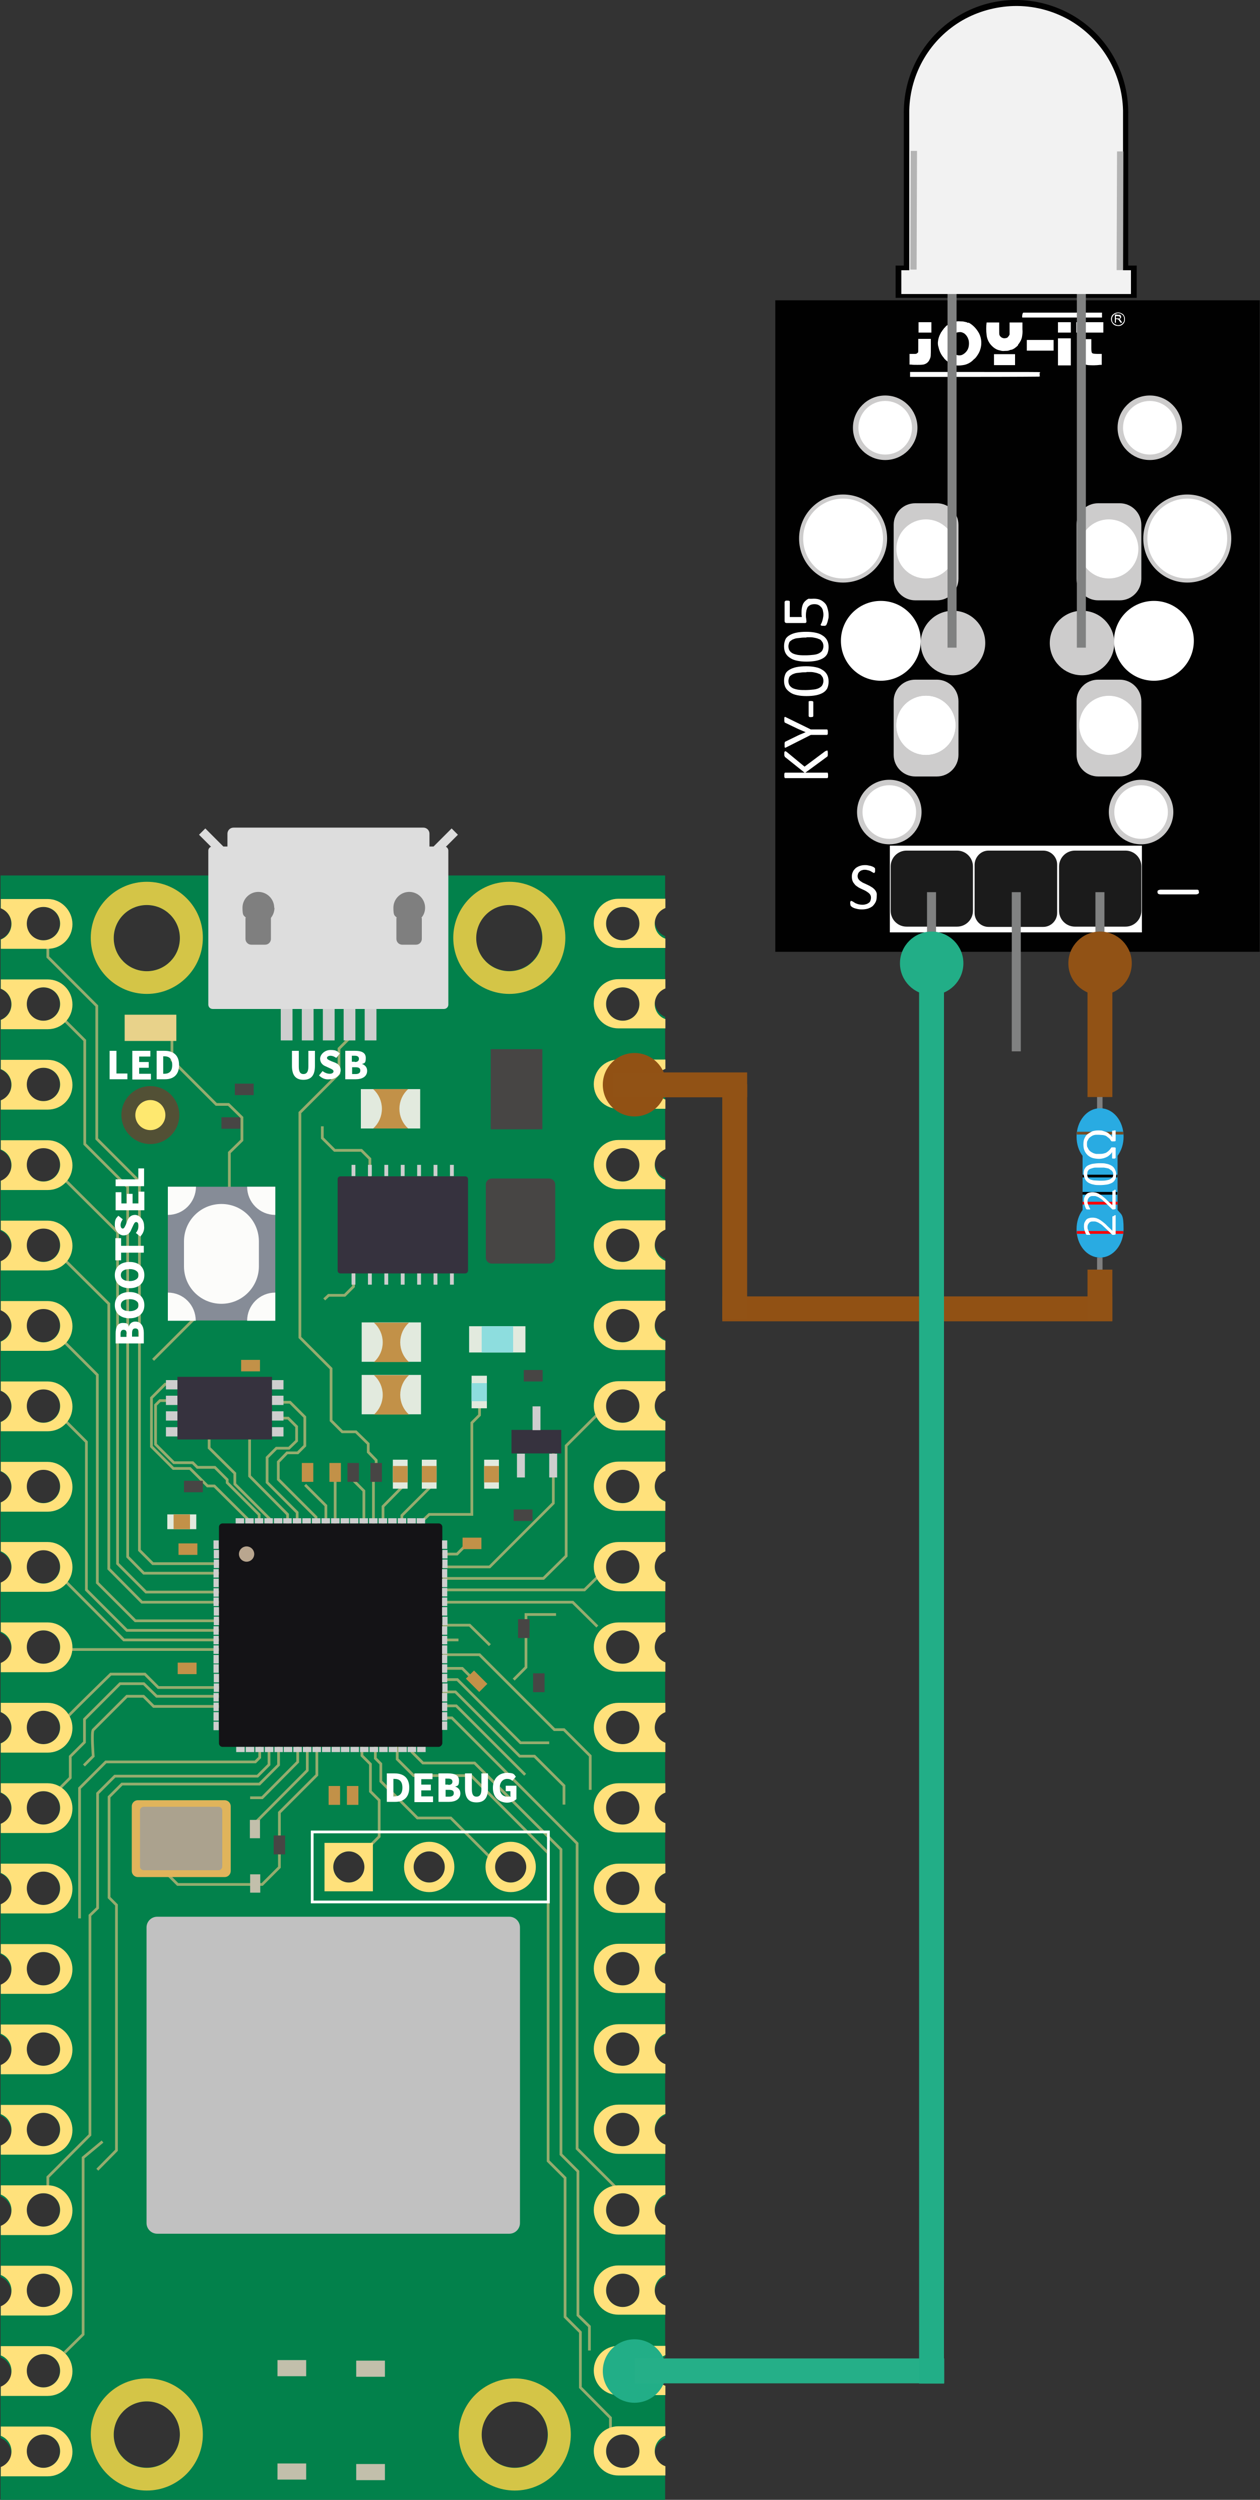 <?xml version="1.0" encoding="UTF-8"?>
<svg xmlns="http://www.w3.org/2000/svg" xmlns:svg="http://www.w3.org/2000/svg" xmlns:sodipodi="http://sodipodi.sourceforge.net/DTD/sodipodi-0.dtd" xmlns:rdf="http://www.w3.org/1999/02/22-rdf-syntax-ns#" xmlns:inkscape="http://www.inkscape.org/namespaces/inkscape" xmlns:dc="http://purl.org/dc/elements/1.1/" xmlns:cc="http://creativecommons.org/ns#" version="1.1" viewBox="0 0 460.9 914">
  <rect x="0" y="0" width="460.9" height="914" fill="#333333" stroke="none"/>
  <defs>
    <style>
      .cls-1 {
        fill: #f2f2f2;
      }

      .cls-1, .cls-2, .cls-3, .cls-4, .cls-5, .cls-6, .cls-7 {
        isolation: isolate;
      }

      .cls-1, .cls-2, .cls-4, .cls-5, .cls-6, .cls-7 {
        opacity: 1;
      }

      .cls-8 {
        fill: #22ae87;
      }

      .cls-9, .cls-6 {
        fill: #010101;
      }

      .cls-10 {
        fill: #02814b;
      }

      .cls-11 {
        fill: #868c97;
      }

      .cls-12 {
        fill: #25af88;
      }

      .cls-13 {
        stroke: #fff;
      }

      .cls-13, .cls-14, .cls-15, .cls-16, .cls-17, .cls-18 {
        fill: none;
        stroke-miterlimit: 10;
      }

      .cls-19 {
        fill: #c2bfab;
      }

      .cls-20 {
        fill: #e8d28a;
      }

      .cls-21 {
        fill: #8dddde;
      }

      .cls-22 {
        fill: #cecece;
      }

      .cls-14 {
        stroke: #754c24;
      }

      .cls-23 {
        fill: #c1c1c1;
      }

      .cls-24 {
        fill: #b9a68f;
      }

      .cls-25 {
        fill: #915114;
      }

      .cls-26 {
        fill: #141316;
      }

      .cls-2 {
        fill: #cdcccc;
      }

      .cls-27 {
        fill: #e2eade;
      }

      .cls-28 {
        fill: #915215;
      }

      .cls-29 {
        fill: #474544;
      }

      .cls-30 {
        fill: #ddd;
      }

      .cls-15 {
        stroke: red;
      }

      .cls-4 {
        fill: #b4b4b4;
      }

      .cls-31 {
        fill: #fee86f;
      }

      .cls-32, .cls-7 {
        fill: #fff;
      }

      .cls-33 {
        fill: #c29148;
      }

      .cls-34 {
        fill: #e0b45b;
      }

      .cls-35 {
        fill: #d4c547;
      }

      .cls-16 {
        stroke: #000;
      }

      .cls-36 {
        fill: #29abe2;
      }

      .cls-17 {
        stroke: gray;
        stroke-width: 2px;
      }

      .cls-37 {
        fill: #fcfcfa;
      }

      .cls-38 {
        fill: #7f7f7f;
      }

      .cls-5 {
        fill: #808181;
      }

      .cls-39 {
        fill: #525035;
      }

      .cls-40 {
        fill: #ffe17b;
      }

      .cls-41 {
        fill: #aba28e;
      }

      .cls-18 {
        stroke: #95ac6e;
      }

      .cls-42 {
        fill: #1b1b1b;
      }

      .cls-43 {
        fill: #36323e;
      }
    </style>
  </defs>
  <!-- Generator: Adobe Illustrator 28.7.0, SVG Export Plug-In . SVG Version: 1.2.0 Build 136)  -->
  <g>
    <g id="Ebene_1">
      <g>
        <line class="cls-17" x1="402.3" y1="396.7" x2="402.3" y2="405.6"/>
        <path class="cls-36" d="M393.8,415.6c0,2.7.8,5.2,2.2,7v19.8c-1.4,1.9-2.2,4.3-2.2,7,0,5.8,3.8,10.4,8.6,10.4s8.6-4.7,8.6-10.4-.8-5.2-2.2-7v-19.8c1.4-1.9,2.2-4.3,2.2-7,0-5.8-3.8-10.4-8.6-10.4s-8.6,4.7-8.6,10.4Z"/>
        <line class="cls-14" x1="393.9" y1="414.3" x2="410.9" y2="414.3"/>
        <line class="cls-15" x1="393.9" y1="450.6" x2="410.9" y2="450.6"/>
        <line class="cls-15" x1="396" y1="439.9" x2="408.8" y2="439.9"/>
        <line class="cls-16" x1="396" y1="436.3" x2="408.7" y2="436.3"/>
        <line class="cls-16" x1="396" y1="430" x2="408.7" y2="430"/>
        <line class="cls-17" x1="402.3" y1="459.8" x2="402.3" y2="468.7"/>
        <g id="text1102" class="cls-3">
          <g class="cls-3">
            <path class="cls-32" d="M407.5,444.3h.3s.2,0,.2,0c0,0,.1,0,.1.1v6.8s0,.1-.1.2h-.2c0,.1-.6.1-.6.1-.1,0-.2,0-.2,0,0,0-.1,0-.2-.1,0,0-.1-.1-.2-.2l-2.4-2.3c-.6-.5-1-1-1.5-1.3-.5-.3-.9-.6-1.2-.7s-.7-.3-1-.3c-.3,0-.6,0-.8,0s-.5,0-.7.1-.5.2-.6.4-.3.3-.4.6c-.1.2-.2.5-.2.9s0,.7.2,1c.1.3.2.6.3.8.1.2.2.4.3.6.1.2.2.3.2.3h0c0,.1,0,.2-.1.2h-1s-.1,0-.1,0c0,0-.1,0-.2-.1s-.2-.2-.2-.3c-.1-.2-.2-.4-.3-.7s-.2-.6-.3-.9c0-.3-.1-.6-.1-1s0-1,.2-1.5c.2-.4.4-.7.6-1,.3-.3.6-.5,1-.6.3-.1.7-.2,1.2-.2s.7,0,1.1.1c.3,0,.7.2,1.2.4.4.2.9.5,1.4.9s1.2.9,1.8,1.6l1.9,1.8v-5.2h.1c0-.1.1-.1.2-.2h.3l.2-.2h0Z"/>
            <path class="cls-32" d="M407.5,435h.3s.2,0,.2,0c0,0,.1,0,.1.1v6.8s0,.1-.1.2h-.2c0,.1-.6.1-.6.1-.1,0-.2,0-.2,0,0,0-.1,0-.2-.1,0,0-.1-.1-.2-.2l-2.4-2.3c-.6-.5-1-1-1.5-1.3-.5-.3-.9-.6-1.2-.7s-.7-.3-1-.3c-.3,0-.6,0-.8,0s-.5,0-.7.1-.5.2-.6.4-.3.3-.4.6c-.1.2-.2.5-.2.9s0,.7.2,1c.1.3.2.6.3.8.1.2.2.4.3.6.1.2.2.3.2.3h0c0,.1,0,.2-.1.2h-1s-.1,0-.1,0c0,0-.1,0-.2-.1s-.2-.2-.2-.3c-.1-.2-.2-.4-.3-.7s-.2-.6-.3-.9c0-.3-.1-.6-.1-1s0-1,.2-1.5c.2-.4.4-.7.6-1,.3-.3.6-.5,1-.6.3-.1.7-.2,1.2-.2s.7,0,1.1.1c.3,0,.7.2,1.2.4.4.2.9.5,1.4.9s1.2.9,1.8,1.6l1.9,1.8v-5.2h.1c0-.1.1-.1.2-.2h.3l.2-.2h0Z"/>
            <path class="cls-32" d="M402.3,425.3c.9,0,1.7,0,2.4.2.7.1,1.4.4,1.9.7.5.3.9.7,1.2,1.3s.5,1.2.5,2-.1,1.3-.4,1.8-.6.9-1.2,1.2-1.2.5-1.8.6c-.7.1-1.6.2-2.5.2s-1.7,0-2.4-.2c-.7-.1-1.4-.4-1.9-.7s-.9-.7-1.2-1.3-.5-1.2-.5-2,.1-1.4.4-1.8c.3-.5.6-.9,1.2-1.2s1.2-.5,1.8-.6c.7-.1,1.6-.2,2.5-.2ZM402.4,426.9c-.6,0-1.1,0-1.6,0-.5,0-.9.1-1.2.2s-.6.2-.9.3c-.2.1-.5.3-.6.5s-.3.4-.3.6-.1.5-.1.8c0,.5.1.9.3,1.3.2.3.6.6,1,.7s.9.3,1.5.3,1.2.1,1.8.1,1.6,0,2.2-.1,1.1-.2,1.5-.4.7-.5.9-.7.3-.7.3-1.1,0-.6-.2-.9c-.1-.2-.3-.5-.5-.6s-.5-.3-.7-.5-.6-.2-.9-.3-.7-.1-1.1-.2h-1.4c0-.1,0-.1,0-.1Z"/>
            <path class="cls-32" d="M407.5,413.3h.3s.2,0,.2,0,.1,0,.1.1v3.5c0,.2,0,.3-.1.3-.1.1-.2.1-.5.1h-.6s-.1,0-.2,0c0,0-.1,0-.2-.1s-.2-.2-.3-.4-.3-.5-.6-.7-.6-.5-.9-.7-.7-.3-1.2-.4c-.5,0-1-.1-1.5-.1s-.7,0-1.1,0c-.3,0-.7.1-1,.2s-.6.3-.9.5c-.3.2-.5.4-.7.6-.2.3-.3.6-.5.9s-.2.7-.2,1.2,0,.9.2,1.2.3.7.5.9c.2.3.5.5.7.7.3.2.6.3.9.5.3.1.6.2,1,.3.3,0,.7,0,1,0,.6,0,1.2,0,1.6-.1s.9-.2,1.2-.4.6-.4.9-.7.5-.5.6-.7.3-.3.3-.4.1-.1.2-.1.1,0,.2,0h.6c.2,0,.3,0,.5.1s.1.2.1.3v3.5h-.1c0,.1-.1.1-.2.2h-.3c-.2,0-.4,0-.5,0-.1,0-.2-.1-.2-.2v-2.2c-.2.4-.5.7-.8,1-.3.3-.7.6-1.1.8s-.9.4-1.3.5-1,.2-1.6.2-1.6-.1-2.3-.3-1.3-.6-1.8-1c-.5-.5-.9-1-1.2-1.7s-.4-1.4-.4-2.3.1-1.6.4-2.2.6-1.2,1.2-1.6,1.1-.7,1.7-1c.7-.2,1.4-.3,2.2-.3s1.2,0,1.7.2,1,.3,1.4.5.8.5,1.1.8c.3.3.6.6.8,1v-2.2c0-.1,0-.2.2-.2.1,0,.3,0,.5,0h0c0,.1,0,.1,0,.1Z"/>
          </g>
        </g>
      </g>
      <g>
        <path class="cls-10" d="M243.3,332v-11.9H.2v11.9c2.3.9,3.9,3.1,3.9,5.7s-1.6,4.8-3.9,5.7v18.1c2.3.9,3.9,3.1,3.9,5.7s-1.6,4.8-3.9,5.7v18.1c2.3.9,3.9,3.1,3.9,5.7s-1.6,4.8-3.9,5.7v18.1c2.3.9,3.9,3.1,3.9,5.7s-1.6,4.8-3.9,5.7v18.1c2.3.9,3.9,3.1,3.9,5.7s-1.6,4.8-3.9,5.7v17.6c2.3.9,3.9,3.1,3.9,5.7s-1.6,4.8-3.9,5.7v18.1c2.3.9,3.9,3.1,3.9,5.7s-1.6,4.8-3.9,5.7v18.1c2.3.9,3.9,3.1,3.9,5.7s-1.6,4.8-3.9,5.7v18.1c2.3.9,3.9,3.1,3.9,5.7s-1.6,4.8-3.9,5.7v18.1c2.3.9,3.9,3.1,3.9,5.7s-1.6,4.8-3.9,5.7v17.6c2.3.9,3.9,3.1,3.9,5.7s-1.6,4.8-3.9,5.7v18.1c2.3.9,3.9,3.1,3.9,5.7s-1.6,4.8-3.9,5.7v18.1c2.3.9,3.9,3.1,3.9,5.7s-1.6,4.8-3.9,5.7v18.1c2.3.9,3.9,3.1,3.9,5.7s-1.6,4.8-3.9,5.7v18.1c2.3.9,3.9,3.1,3.9,5.7s-1.6,4.8-3.9,5.7v18.1c2.3.9,3.9,3.1,3.9,5.7s-1.6,4.8-3.9,5.7v18.1c2.3.9,3.9,3.1,3.9,5.7s-1.6,4.8-3.9,5.7v18.1c2.3.9,3.9,3.1,3.9,5.7s-1.6,4.8-3.9,5.7v18c2.3.9,3.9,3.1,3.9,5.7s-1.6,4.8-3.9,5.7v18.1c2.3.9,3.9,3.1,3.9,5.7s-1.6,4.8-3.9,5.7v11.9h243.1v-11.9c-2.2-.9-3.8-3.1-3.8-5.7s1.6-4.8,3.8-5.7v-18.1c-2.2-.9-3.8-3.1-3.8-5.7s1.6-4.8,3.8-5.7v-18.1c-2.2-.9-3.8-3.1-3.8-5.7s1.6-4.8,3.8-5.7v-18.1c-2.2-.9-3.8-3.1-3.8-5.7s1.6-4.8,3.8-5.7v-18.1c-2.2-.9-3.8-3.1-3.8-5.7s1.6-4.8,3.8-5.7v-18.1c-2.2-.9-3.8-3.1-3.8-5.7s1.6-4.8,3.8-5.7v-18.1c-2.2-.9-3.8-3.1-3.8-5.7s1.6-4.8,3.8-5.7v-18.1c-2.2-.9-3.8-3.1-3.8-5.7s1.6-4.8,3.8-5.7v-18.1c-2.2-.9-3.8-3.1-3.8-5.7s1.6-4.8,3.8-5.7v-18.1c-2.2-.9-3.8-3.1-3.8-5.7s1.6-4.8,3.8-5.7v-18.1c-2.2-.9-3.8-3.1-3.8-5.7s1.6-4.8,3.8-5.7v-18.1c-2.2-.9-3.8-3.1-3.8-5.7s1.6-4.8,3.8-5.7v-18.1c-2.2-.9-3.8-3.1-3.8-5.7s1.6-4.8,3.8-5.7v-18.1c-2.2-.9-3.8-3.1-3.8-5.7s1.6-4.8,3.8-5.7v-18.1c-2.2-.9-3.8-3.1-3.8-5.7s1.6-4.8,3.8-5.7v-18.1c-2.2-.9-3.8-3.1-3.8-5.7s1.6-4.8,3.8-5.7v-18.1c-2.2-.9-3.8-3.1-3.8-5.7s1.6-4.8,3.8-5.7v-18.1c-2.2-.9-3.8-3.1-3.8-5.7s1.6-4.8,3.8-5.7v-18.1c-2.2-.9-3.8-3.1-3.8-5.7s1.6-4.8,3.8-5.7v-18.1c-2.2-.9-3.8-3.1-3.8-5.7s1.6-3.7,3.8-4.6ZM15.8,902.3c-3.4,0-6.1-2.7-6.1-6.1s2.7-6.1,6.1-6.1,6.1,2.7,6.1,6.1-2.7,6.1-6.1,6.1ZM15.8,872.9c-3.4,0-6.1-2.7-6.1-6.1s2.7-6.1,6.1-6.1,6.1,2.7,6.1,6.1-2.7,6.1-6.1,6.1ZM15.8,843.5c-3.4,0-6.1-2.7-6.1-6.1s2.7-6.1,6.1-6.1,6.1,2.7,6.1,6.1-2.7,6.1-6.1,6.1ZM15.8,814.1c-3.4,0-6.1-2.7-6.1-6.1s2.7-6.1,6.1-6.1,6.1,2.7,6.1,6.1-2.7,6.1-6.1,6.1ZM15.8,784.7c-3.4,0-6.1-2.7-6.1-6.1s2.7-6.1,6.1-6.1,6.1,2.7,6.1,6.1-2.7,6.1-6.1,6.1ZM15.8,755.3c-3.4,0-6.1-2.7-6.1-6.1s2.7-6.1,6.1-6.1,6.1,2.7,6.1,6.1-2.7,6.1-6.1,6.1ZM15.8,725.9c-3.4,0-6.1-2.7-6.1-6.1s2.7-6.1,6.1-6.1,6.1,2.7,6.1,6.1-2.7,6.1-6.1,6.1ZM15.8,696.5c-3.4,0-6.1-2.7-6.1-6.1s2.7-6.1,6.1-6.1,6.1,2.7,6.1,6.1-2.7,6.1-6.1,6.1ZM15.8,667.1c-3.4,0-6.1-2.7-6.1-6.1s2.7-6.1,6.1-6.1,6.1,2.7,6.1,6.1-2.7,6.1-6.1,6.1ZM15.8,637.7c-3.4,0-6.1-2.7-6.1-6.1s2.7-6.1,6.1-6.1,6.1,2.7,6.1,6.1-2.7,6.1-6.1,6.1ZM15.8,608.3c-3.4,0-6.1-2.7-6.1-6.1s2.7-6.1,6.1-6.1,6.1,2.7,6.1,6.1-2.7,6.1-6.1,6.1ZM15.8,578.9c-3.4,0-6.1-2.7-6.1-6.1s2.7-6.1,6.1-6.1,6.1,2.7,6.1,6.1-2.7,6.1-6.1,6.1ZM15.8,549.5c-3.4,0-6.1-2.7-6.1-6.1s2.7-6.1,6.1-6.1,6.1,2.7,6.1,6.1-2.7,6.1-6.1,6.1ZM15.8,520.1c-3.4,0-6.1-2.7-6.1-6.1s2.7-6.1,6.1-6.1,6.1,2.7,6.1,6.1c0,3.4-2.7,6.1-6.1,6.1ZM15.8,490.7c-3.4,0-6.1-2.7-6.1-6.1s2.7-6.1,6.1-6.1,6.1,2.7,6.1,6.1-2.7,6.1-6.1,6.1ZM15.8,461.3c-3.4,0-6.1-2.7-6.1-6.1s2.7-6.1,6.1-6.1,6.1,2.7,6.1,6.1-2.7,6.1-6.1,6.1ZM15.8,431.9c-3.4,0-6.1-2.7-6.1-6.1s2.7-6.1,6.1-6.1,6.1,2.7,6.1,6.1-2.7,6.1-6.1,6.1ZM15.8,402.6c-3.4,0-6.1-2.7-6.1-6.1s2.7-6.1,6.1-6.1,6.1,2.7,6.1,6.1-2.7,6.1-6.1,6.1ZM15.8,373.2c-3.4,0-6.1-2.7-6.1-6.1s2.7-6.1,6.1-6.1,6.1,2.7,6.1,6.1-2.7,6.1-6.1,6.1ZM15.8,343.8c-3.4,0-6.1-2.7-6.1-6.1s2.7-6.1,6.1-6.1,6.1,2.7,6.1,6.1-2.7,6.1-6.1,6.1ZM53.7,902.2c-6.7,0-12.1-5.4-12.1-12.1s5.4-12.1,12.1-12.1,12.1,5.4,12.1,12.1-5.4,12.1-12.1,12.1ZM53.7,355.1c-6.7,0-12.1-5.4-12.1-12.1s5.4-12.1,12.1-12.1,12.1,5.4,12.1,12.1c0,6.7-5.4,12.1-12.1,12.1ZM127.6,688.3c-3.1,0-5.7-2.6-5.7-5.7s2.6-5.7,5.7-5.7,5.7,2.6,5.7,5.7-2.6,5.7-5.7,5.7ZM157,688.3c-3.1,0-5.7-2.6-5.7-5.7s2.6-5.7,5.7-5.7,5.7,2.6,5.7,5.7-2.5,5.7-5.7,5.7ZM186.2,330.8c6.7,0,12.1,5.4,12.1,12.1s-5.4,12.1-12.1,12.1-12.1-5.4-12.1-12.1c0-6.6,5.5-12.1,12.1-12.1ZM192.5,682.6c0,3.1-2.6,5.7-5.7,5.7s-5.7-2.6-5.7-5.7,2.6-5.7,5.7-5.7c3.2,0,5.7,2.6,5.7,5.7ZM188.2,902.2c-6.7,0-12.1-5.4-12.1-12.1s5.4-12.1,12.1-12.1,12.1,5.4,12.1,12.1-5.4,12.1-12.1,12.1ZM227.8,902.3c-3.4,0-6.1-2.7-6.1-6.1s2.7-6.1,6.1-6.1,6.1,2.7,6.1,6.1-2.7,6.1-6.1,6.1ZM227.8,872.9c-3.4,0-6.1-2.7-6.1-6.1s2.7-6.1,6.1-6.1,6.1,2.7,6.1,6.1-2.7,6.1-6.1,6.1ZM227.8,843.5c-3.4,0-6.1-2.7-6.1-6.1s2.7-6.1,6.1-6.1,6.1,2.7,6.1,6.1-2.7,6.1-6.1,6.1ZM227.8,814.1c-3.4,0-6.1-2.7-6.1-6.1s2.7-6.1,6.1-6.1,6.1,2.7,6.1,6.1-2.7,6.1-6.1,6.1ZM227.8,784.7c-3.4,0-6.1-2.7-6.1-6.1s2.7-6.1,6.1-6.1,6.1,2.7,6.1,6.1-2.7,6.1-6.1,6.1ZM227.8,755.3c-3.4,0-6.1-2.7-6.1-6.1s2.7-6.1,6.1-6.1,6.1,2.7,6.1,6.1-2.7,6.1-6.1,6.1ZM227.8,725.9c-3.4,0-6.1-2.7-6.1-6.1s2.7-6.1,6.1-6.1,6.1,2.7,6.1,6.1-2.7,6.1-6.1,6.1ZM227.8,696.5c-3.4,0-6.1-2.7-6.1-6.1s2.7-6.1,6.1-6.1,6.1,2.7,6.1,6.1-2.7,6.1-6.1,6.1ZM227.8,667.1c-3.4,0-6.1-2.7-6.1-6.1s2.7-6.1,6.1-6.1,6.1,2.7,6.1,6.1-2.7,6.1-6.1,6.1ZM227.8,637.7c-3.4,0-6.1-2.7-6.1-6.1s2.7-6.1,6.1-6.1,6.1,2.7,6.1,6.1-2.7,6.1-6.1,6.1ZM227.8,608.3c-3.4,0-6.1-2.7-6.1-6.1s2.7-6.1,6.1-6.1,6.1,2.7,6.1,6.1-2.7,6.1-6.1,6.1ZM227.8,578.9c-3.4,0-6.1-2.7-6.1-6.1s2.7-6.1,6.1-6.1,6.1,2.7,6.1,6.1-2.7,6.1-6.1,6.1ZM227.8,549.5c-3.4,0-6.1-2.7-6.1-6.1s2.7-6.1,6.1-6.1,6.1,2.7,6.1,6.1-2.7,6.1-6.1,6.1ZM227.8,520.1c-3.4,0-6.1-2.7-6.1-6.1s2.7-6.1,6.1-6.1,6.1,2.7,6.1,6.1c0,3.4-2.7,6.1-6.1,6.1ZM227.8,490.7c-3.4,0-6.1-2.7-6.1-6.1s2.7-6.1,6.1-6.1,6.1,2.7,6.1,6.1-2.7,6.1-6.1,6.1ZM227.8,461.3c-3.4,0-6.1-2.7-6.1-6.1s2.7-6.1,6.1-6.1,6.1,2.7,6.1,6.1-2.7,6.1-6.1,6.1ZM227.8,431.9c-3.4,0-6.1-2.7-6.1-6.1s2.7-6.1,6.1-6.1,6.1,2.7,6.1,6.1-2.7,6.1-6.1,6.1ZM227.8,402.6c-3.4,0-6.1-2.7-6.1-6.1s2.7-6.1,6.1-6.1,6.1,2.7,6.1,6.1-2.7,6.1-6.1,6.1ZM227.8,373.2c-3.4,0-6.1-2.7-6.1-6.1s2.7-6.1,6.1-6.1,6.1,2.7,6.1,6.1-2.7,6.1-6.1,6.1ZM227.8,343.8c-3.4,0-6.1-2.7-6.1-6.1s2.7-6.1,6.1-6.1,6.1,2.7,6.1,6.1-2.7,6.1-6.1,6.1Z"/>
        <path class="cls-35" d="M53.7,322.4c-11.3,0-20.5,9.2-20.5,20.5s9.2,20.5,20.5,20.5,20.5-9.2,20.5-20.5c.1-11.3-9.1-20.5-20.5-20.5ZM53.7,355.1c-6.7,0-12.1-5.4-12.1-12.1s5.4-12.1,12.1-12.1,12.1,5.4,12.1,12.1c0,6.7-5.4,12.1-12.1,12.1Z"/>
        <path class="cls-35" d="M186.3,322.4c-11.3,0-20.5,9.2-20.5,20.5s9.2,20.5,20.5,20.5,20.5-9.2,20.5-20.5-9.2-20.5-20.5-20.5ZM186.3,355.1c-6.7,0-12.1-5.4-12.1-12.1s5.4-12.1,12.1-12.1,12.1,5.4,12.1,12.1c0,6.7-5.4,12.1-12.1,12.1Z"/>
        <path class="cls-35" d="M53.7,869.6c-11.3,0-20.5,9.2-20.5,20.5s9.2,20.5,20.5,20.5,20.5-9.2,20.5-20.5-9.1-20.5-20.5-20.5ZM53.7,902.3c-6.7,0-12.1-5.4-12.1-12.1s5.4-12.2,12.1-12.2,12.1,5.4,12.1,12.1-5.4,12.2-12.1,12.2Z"/>
        <path class="cls-35" d="M188.3,869.6c-11.3,0-20.5,9.2-20.5,20.5s9.2,20.5,20.5,20.5,20.5-9.2,20.5-20.5-9.2-20.5-20.5-20.5ZM188.3,902.3c-6.7,0-12.1-5.4-12.1-12.1s5.4-12.1,12.1-12.1,12.1,5.4,12.1,12.1-5.4,12.1-12.1,12.1Z"/>
        <circle class="cls-39" cx="55" cy="407.7" r="10.6"/>
        <circle class="cls-31" cx="55" cy="407.7" r="5.5"/>
        <path class="cls-40" d="M17.5,387.5H.3v3.4c2.3.9,3.9,3.1,3.9,5.7s-1.6,4.8-3.9,5.7v3.4h17.2c5,0,9-4,9-9h0c0-5.2-4.1-9.2-9-9.2ZM15.9,402.6c-3.4,0-6.1-2.7-6.1-6.1s2.7-6.1,6.1-6.1,6.1,2.7,6.1,6.1-2.8,6.1-6.1,6.1Z"/>
        <path class="cls-40" d="M17.5,534.5H.3v3.4c2.3.9,3.9,3.1,3.9,5.7s-1.6,4.8-3.9,5.7v3.4h17.2c5,0,9-4,9-9s-4.1-9.2-9-9.2ZM15.9,549.6c-3.4,0-6.1-2.7-6.1-6.1s2.7-6.1,6.1-6.1,6.1,2.7,6.1,6.1-2.8,6.1-6.1,6.1Z"/>
        <path class="cls-40" d="M17.5,681.4H.3v3.4c2.3.9,3.9,3.1,3.9,5.7s-1.6,4.8-3.9,5.7v3.4h17.2c5,0,9-4,9-9s-4.1-9.2-9-9.2ZM15.9,696.5c-3.4,0-6.1-2.7-6.1-6.1s2.7-6.1,6.1-6.1,6.1,2.7,6.1,6.1-2.8,6.1-6.1,6.1Z"/>
        <path class="cls-40" d="M17.5,710.8H.3v3.4c2.3.9,3.9,3.1,3.9,5.7s-1.6,4.8-3.9,5.7v3.4h17.2c5,0,9-4,9-9s-4.1-9.2-9-9.2ZM15.9,725.9c-3.4,0-6.1-2.7-6.1-6.1s2.7-6.1,6.1-6.1,6.1,2.7,6.1,6.1-2.8,6.1-6.1,6.1Z"/>
        <path class="cls-40" d="M17.5,740.2H.3v3.4c2.3.9,3.9,3.1,3.9,5.7s-1.6,4.8-3.9,5.7v3.4h17.2c5,0,9-4,9-9s-4.1-9.2-9-9.2ZM15.9,755.3c-3.4,0-6.1-2.7-6.1-6.1s2.7-6.1,6.1-6.1,6.1,2.7,6.1,6.1-2.8,6.1-6.1,6.1Z"/>
        <path class="cls-40" d="M17.5,769.6H.3v3.4c2.3.9,3.9,3.1,3.9,5.7s-1.6,4.8-3.9,5.7v3.4h17.2c5,0,9-4,9-9s-4.1-9.2-9-9.2ZM15.9,784.7c-3.4,0-6.1-2.7-6.1-6.1s2.7-6.1,6.1-6.1,6.1,2.7,6.1,6.1-2.8,6.1-6.1,6.1Z"/>
        <path class="cls-40" d="M17.5,828.4H.3v3.4c2.3.9,3.9,3.1,3.9,5.7s-1.6,4.8-3.9,5.7v3.4h17.2c5,0,9-4,9-9h0c0-5.2-4.1-9.2-9-9.2ZM15.9,843.5c-3.4,0-6.1-2.7-6.1-6.1s2.7-6.1,6.1-6.1,6.1,2.7,6.1,6.1-2.8,6.1-6.1,6.1Z"/>
        <path class="cls-40" d="M17.5,857.8H.3v3.4c2.3.9,3.9,3.1,3.9,5.7s-1.6,4.8-3.9,5.7v3.4h17.2c5,0,9-4,9-9h0c0-5.2-4.1-9.2-9-9.2ZM15.9,872.9c-3.4,0-6.1-2.7-6.1-6.1s2.7-6.1,6.1-6.1,6.1,2.7,6.1,6.1-2.8,6.1-6.1,6.1Z"/>
        <path class="cls-40" d="M17.5,887.2H.3v3.4c2.3.9,3.9,3.1,3.9,5.7s-1.6,4.8-3.9,5.7v3.4h17.2c5,0,9-4,9-9s-4.1-9.2-9-9.2ZM15.9,902.3c-3.4,0-6.1-2.7-6.1-6.1s2.7-6.1,6.1-6.1,6.1,2.7,6.1,6.1-2.8,6.1-6.1,6.1Z"/>
        <path class="cls-40" d="M239.5,337.7c0-2.6,1.6-4.8,3.9-5.7v-3.4h-17.2c-5,0-9,4-9,9s4,9,9,9h17.2v-3.4c-2.2-.7-3.9-2.9-3.9-5.5ZM227.8,343.8c-3.4,0-6.1-2.7-6.1-6.1s2.7-6.1,6.1-6.1,6.1,2.7,6.1,6.1-2.7,6.1-6.1,6.1Z"/>
        <path class="cls-40" d="M239.5,367.1c0-2.6,1.6-4.8,3.9-5.7v-3.4h-17.2c-5,0-9,4-9,9h0c0,5,4,9,9,9h17.2v-3.4c-2.2-.7-3.9-2.9-3.9-5.5ZM227.8,373.2c-3.4,0-6.1-2.7-6.1-6.1s2.7-6.1,6.1-6.1,6.1,2.7,6.1,6.1-2.7,6.1-6.1,6.1Z"/>
        <path class="cls-40" d="M239.5,396.5c0-2.6,1.6-4.8,3.9-5.7v-3.4h-17.2c-5,0-9,4-9,9h0c0,5,4,9,9,9h17.2v-3.4c-2.2-.7-3.9-2.9-3.9-5.5ZM227.8,402.6c-3.4,0-6.1-2.7-6.1-6.1s2.7-6.1,6.1-6.1,6.1,2.7,6.1,6.1-2.7,6.1-6.1,6.1Z"/>
        <path class="cls-40" d="M239.5,425.9c0-2.6,1.6-4.8,3.9-5.7v-3.4h-17.2c-5,0-9,4-9,9s4,9,9,9h17.2v-3.4c-2.2-.7-3.9-2.9-3.9-5.5ZM227.8,432c-3.4,0-6.1-2.7-6.1-6.1s2.7-6.1,6.1-6.1,6.1,2.7,6.1,6.1-2.7,6.1-6.1,6.1Z"/>
        <path class="cls-40" d="M239.5,455.3c0-2.6,1.6-4.8,3.9-5.7v-3.4h-17.2c-5,0-9,4-9,9s4,9,9,9h17.2v-3.2c-2.2-.9-3.9-3.1-3.9-5.7ZM227.8,461.4c-3.4,0-6.1-2.7-6.1-6.1s2.7-6.1,6.1-6.1,6.1,2.7,6.1,6.1-2.7,6.1-6.1,6.1Z"/>
        <path class="cls-40" d="M239.5,484.7c0-2.6,1.6-4.8,3.9-5.7v-3.4h-17.2c-5,0-9,4-9,9s4,9,9,9h17.2v-3.4c-2.2-.7-3.9-2.9-3.9-5.5ZM227.8,490.8c-3.4,0-6.1-2.7-6.1-6.1s2.7-6.1,6.1-6.1,6.1,2.7,6.1,6.1-2.7,6.1-6.1,6.1Z"/>
        <path class="cls-40" d="M239.5,543.5c0-2.6,1.6-4.8,3.9-5.7v-3.4h-17.2c-5,0-9,4-9,9s4,9,9,9h17.2v-3.4c-2.2-.7-3.9-2.9-3.9-5.5ZM227.8,549.6c-3.4,0-6.1-2.7-6.1-6.1s2.7-6.1,6.1-6.1,6.1,2.7,6.1,6.1-2.7,6.1-6.1,6.1Z"/>
        <path class="cls-40" d="M239.5,602.3c0-2.6,1.6-4.8,3.9-5.7v-3.4h-17.2c-5,0-9,4-9,9h0c0,5,4,9,9,9h17.2v-3.4c-2.2-.8-3.9-3-3.9-5.5ZM227.8,608.3c-3.4,0-6.1-2.7-6.1-6.1s2.7-6.1,6.1-6.1,6.1,2.7,6.1,6.1-2.7,6.1-6.1,6.1Z"/>
        <path class="cls-40" d="M239.5,631.7c0-2.6,1.6-4.8,3.9-5.7v-3.4h-17.2c-5,0-9,4-9,9h0c0,5,4,9,9,9h17.2v-3.4c-2.2-.8-3.9-3-3.9-5.5ZM227.8,637.7c-3.4,0-6.1-2.7-6.1-6.1s2.7-6.1,6.1-6.1,6.1,2.7,6.1,6.1-2.7,6.1-6.1,6.1Z"/>
        <path class="cls-40" d="M239.5,661.1c0-2.6,1.6-4.8,3.9-5.7v-3.4h-17.2c-5,0-9,4-9,9s4,9,9,9h17.2v-3.4c-2.2-.8-3.9-3-3.9-5.5ZM227.8,667.1c-3.4,0-6.1-2.7-6.1-6.1s2.7-6.1,6.1-6.1,6.1,2.7,6.1,6.1-2.7,6.1-6.1,6.1Z"/>
        <path class="cls-40" d="M239.5,690.5c0-2.6,1.6-4.8,3.9-5.7v-3.4h-17.2c-5,0-9,4-9,9s4,9,9,9h17.2v-3.4c-2.2-.8-3.9-3-3.9-5.5ZM227.8,696.5c-3.4,0-6.1-2.7-6.1-6.1s2.7-6.1,6.1-6.1,6.1,2.7,6.1,6.1-2.7,6.1-6.1,6.1Z"/>
        <path class="cls-40" d="M239.5,719.8c0-2.6,1.6-4.8,3.9-5.7v-3.4h-17.2c-5,0-9,4-9,9s4,9,9,9h17.2v-3.4c-2.2-.7-3.9-2.9-3.9-5.5ZM227.8,725.9c-3.4,0-6.1-2.7-6.1-6.1s2.7-6.1,6.1-6.1,6.1,2.7,6.1,6.1-2.7,6.1-6.1,6.1Z"/>
        <path class="cls-40" d="M239.5,749.2c0-2.6,1.6-4.8,3.9-5.7v-3.4h-17.2c-5,0-9,4-9,9s4,9,9,9h17.2v-3.4c-2.2-.7-3.9-2.9-3.9-5.5ZM227.8,755.3c-3.4,0-6.1-2.7-6.1-6.1s2.7-6.1,6.1-6.1,6.1,2.7,6.1,6.1-2.7,6.1-6.1,6.1Z"/>
        <path class="cls-40" d="M239.5,778.6c0-2.6,1.6-4.8,3.9-5.7v-3.4h-17.2c-5,0-9,4-9,9s4,9,9,9h17.2v-3.4c-2.2-.7-3.9-2.9-3.9-5.5ZM227.8,784.7c-3.4,0-6.1-2.7-6.1-6.1s2.7-6.1,6.1-6.1,6.1,2.7,6.1,6.1-2.7,6.1-6.1,6.1Z"/>
        <path class="cls-40" d="M239.5,837.4c0-2.6,1.6-4.8,3.9-5.7v-3.4h-17.2c-5,0-9,4-9,9h0c0,5,4,9,9,9h17.2v-3.4c-2.2-.7-3.9-2.9-3.9-5.5ZM227.8,843.5c-3.4,0-6.1-2.7-6.1-6.1s2.7-6.1,6.1-6.1,6.1,2.7,6.1,6.1-2.7,6.1-6.1,6.1Z"/>
        <path class="cls-40" d="M239.5,866.8c0-2.6,1.6-4.8,3.9-5.7v-3.4h-17.2c-5,0-9,4-9,9h0c0,5,4,9,9,9h17.2v-3.4c-2.2-.7-3.9-2.9-3.9-5.5ZM227.8,872.9c-3.4,0-6.1-2.7-6.1-6.1s2.7-6.1,6.1-6.1,6.1,2.7,6.1,6.1-2.7,6.1-6.1,6.1Z"/>
        <path class="cls-30" d="M163.1,309.6l4.4-4.4-2.3-2.3-6.6,6.6h-1.5v-4.7c0-1.2-1-2.2-2.2-2.2h-69.5c-1.2,0-2.2,1-2.2,2.2v4.7h-1.5l-6.6-6.6-2.3,2.3,4.4,4.4c-.6.2-1,.8-1,1.4v56.3c0,.9.7,1.6,1.6,1.6h84.6c.9,0,1.6-.7,1.6-1.6v-56.3c0-.6-.4-1.2-.9-1.4Z"/>
        <g>
          <path class="cls-38" d="M100.3,331.9c0-3.2-2.6-5.8-5.8-5.8s-5.8,2.6-5.8,5.8.5,2.7,1.3,3.7h-.2v7.7c0,1.2,1,2.1,2.1,2.1h5.1c1.2,0,2.1-1,2.1-2.1v-7.7h0c.8-1,1.3-2.3,1.3-3.7Z"/>
          <path class="cls-38" d="M155.5,331.9c0-3.2-2.6-5.8-5.8-5.8s-5.8,2.6-5.8,5.8.5,2.7,1.3,3.7h-.2v7.7c0,1.2,1,2.1,2.1,2.1h5.1c1.2,0,2.1-1,2.1-2.1v-7.7h-.2c.9-1,1.4-2.3,1.4-3.7Z"/>
        </g>
        <path class="cls-29" d="M200.9,462h-21c-1.2,0-2.2-1-2.2-2.2v-26.7c0-1.2,1-2.2,2.2-2.2h21c1.2,0,2.2,1,2.2,2.2v26.7c0,1.3-1,2.2-2.2,2.2Z"/>
        <g>
          <rect class="cls-27" x="132" y="398.2" width="21.7" height="14.4"/>
          <path class="cls-33" d="M149.3,412.6c-2-1.8-3.2-4.4-3.2-7.2s1.2-5.4,3.2-7.2h-12.8c2,1.8,3.2,4.4,3.2,7.2s-1.2,5.4-3.2,7.2h12.8Z"/>
        </g>
        <g>
          <rect class="cls-27" x="132.3" y="483.5" width="21.7" height="14.4"/>
          <path class="cls-33" d="M149.6,498c-2-1.8-3.2-4.4-3.2-7.2s1.2-5.4,3.2-7.2h-12.8c2,1.8,3.2,4.4,3.2,7.2s-1.2,5.4-3.2,7.2h12.8Z"/>
        </g>
        <g>
          <rect class="cls-27" x="132.3" y="502.7" width="21.7" height="14.4"/>
          <path class="cls-33" d="M149.6,517.2c-2-1.8-3.2-4.4-3.2-7.2s1.2-5.4,3.2-7.2h-12.8c2,1.8,3.2,4.4,3.2,7.2s-1.2,5.4-3.2,7.2h12.8Z"/>
        </g>
        <g>
          <rect class="cls-27" x="61.2" y="553.7" width="10.6" height="5.4"/>
          <rect class="cls-33" x="63.5" y="553.7" width="6" height="5.4"/>
        </g>
        <g>
          <rect class="cls-27" x="177.1" y="533.7" width="5.4" height="10.6"/>
          <rect class="cls-33" x="177.1" y="536" width="5.4" height="6"/>
        </g>
        <rect class="cls-29" x="179.5" y="383.6" width="18.9" height="29.3"/>
        <g>
          <rect class="cls-27" x="171.6" y="484.9" width="20.6" height="9.6"/>
          <rect class="cls-21" x="176.2" y="484.9" width="11.5" height="9.6"/>
        </g>
        <rect class="cls-33" x="120.2" y="653" width="4.2" height="6.9"/>
        <rect class="cls-33" x="126.9" y="653" width="4.2" height="6.9"/>
        <rect class="cls-33" x="65.3" y="564.3" width="6.9" height="4.2"/>
        <rect class="cls-33" x="88.2" y="497.2" width="6.9" height="4.2"/>
        <rect class="cls-33" x="65" y="607.9" width="6.9" height="4.2"/>
        <rect class="cls-29" x="195" y="611.8" width="4.2" height="6.9"/>
        <rect class="cls-29" x="187.9" y="551.9" width="6.9" height="4.2"/>
        <rect class="cls-29" x="85.9" y="396.2" width="6.9" height="4.2"/>
        <rect class="cls-29" x="81" y="408.5" width="6.9" height="4.2"/>
        <rect class="cls-29" x="191.6" y="500.9" width="6.9" height="4.2"/>
        <path class="cls-23" d="M186.3,816.7H57.5c-2.1,0-3.9-1.7-3.9-3.9v-108.1c0-2.1,1.7-3.9,3.9-3.9h128.8c2.1,0,3.9,1.7,3.9,3.9v108.1c0,2.1-1.7,3.9-3.9,3.9Z"/>
        <rect class="cls-19" x="101.5" y="862.9" width="10.5" height="5.9"/>
        <rect class="cls-19" x="130.3" y="863.1" width="10.5" height="5.9"/>
        <rect class="cls-19" x="101.5" y="900.7" width="10.5" height="5.9"/>
        <rect class="cls-19" x="130.3" y="900.9" width="10.5" height="5.9"/>
        <polyline class="cls-18" points="17.5 345.5 17.5 349.9 35.4 367.8 35.4 416.4 51 432 51 566.8 55.9 571.7 91.2 571.7"/>
        <polyline class="cls-18" points="22.9 372.3 31 380.4 31 418.3 46.7 434 46.7 569.2 52.6 575.2 91 575.2"/>
        <polyline class="cls-18" points="23.2 430.8 43 450.5 43 571.7 53.4 582.1 95 582.1"/>
        <polyline class="cls-18" points="23.2 460.2 39.8 476.7 39.8 573.6 51.9 585.8 95.1 585.8"/>
        <polyline class="cls-18" points="23.2 490.3 35.6 502.7 35.6 578.7 49.5 592.6 93.4 592.6"/>
        <polyline class="cls-18" points="22.9 518.5 31.6 527.2 31.6 581.3 46.4 596.1 96.1 596.1"/>
        <polyline class="cls-18" points="22.9 577.1 45.3 599.6 102.7 599.6"/>
        <line class="cls-18" x1="23.7" y1="603.1" x2="98.8" y2="603.1"/>
        <path class="cls-18" d="M23.2,629.4c.1-.6,17.3-17.3,17.3-17.3h12.5l4.9,4.9h45.7"/>
        <polyline class="cls-18" points="20.4 655.3 25.7 650 25.7 642.2 30.9 637 30.9 628.6 43.9 615.6 52.6 615.6 57.3 620.2 95.3 620.2"/>
        <path class="cls-18" d="M30.7,645.5l3.4-3.4s-.7-8.9,0-9.6c.7-.7,6-6,6-6l6.3-6.3h6.1l3.7,3.7h35.1"/>
        <polyline class="cls-18" points="29.1 701.4 29.1 653.8 38.7 644.2 93.4 644.2 95 642.6 95 632.9"/>
        <polyline class="cls-18" points="17.5 799.7 17.5 796 32.9 780.6 32.9 700.3 35.7 697.6 35.7 655.7 42 649.4 94.2 649.4 98.4 645.2 98.4 637.9"/>
        <path class="cls-18" d="M35.7,683.2"/>
        <path class="cls-18" d="M35.7,698.5"/>
        <polyline class="cls-18" points="23.6 860.2 30.4 853.5 30.4 788.9 37.5 783"/>
        <polyline class="cls-18" points="35.6 793.3 42.6 786.2 42.6 696.5 39.9 693.8 39.9 657 44.6 652.3 94.9 652.3 101.9 645.3 101.9 628.7"/>
        <polyline class="cls-18" points="108.9 635.5 108.9 644.2 95.9 657.3 91.5 657.3"/>
        <polyline class="cls-18" points="93.9 665.9 112.4 647.3 112.4 632"/>
        <polyline class="cls-18" points="115.9 637.3 115.9 649 102.2 662.7 102.2 682.7 95.9 689 65 689 55.5 679.5"/>
        <polyline class="cls-18" points="133.9 676.3 138.7 671.5 138.7 658.2 135.5 655 135.5 645 132.4 641.9 132.4 631"/>
        <polyline class="cls-18" points="137.3 635 137.3 642.9 139.3 644.9 139.3 651.3 152.7 664.7 164.9 664.7 179.1 678.9"/>
        <polyline class="cls-18" points="145.3 632.9 145.3 643.2 151.3 649.2 172.3 649.2 200.5 677.5 200.5 790.1 206.7 796.3 206.7 847.1 212.3 852.7 212.3 872.9 223.3 884 223.3 889.3"/>
        <polyline class="cls-18" points="150.7 633.3 150.7 640.6 154.7 644.6 173.6 644.6 205.2 676.2 205.2 787.7 211.4 793.9 211.4 846.5 215.6 850.6 215.6 859.4"/>
        <polyline class="cls-18" points="157.5 628.1 165.3 628.1 211.1 674 211.1 785.6 227.2 801.7"/>
        <polyline class="cls-18" points="157.5 623.7 166.9 623.7 192.1 648.9"/>
        <polyline class="cls-18" points="158.6 618.6 166.6 618.6 190.1 642.1 195.5 642.1 206.3 652.9 206.3 659.8"/>
        <polyline class="cls-18" points="158.2 614.1 167.3 614.1 190.4 637.2 200.9 637.2"/>
        <polyline class="cls-18" points="158.2 610 169.1 610 174.1 615"/>
        <polyline class="cls-18" points="158.2 605 175.4 605 202.8 632.4 206.3 632.4 215.9 642 215.9 654.4"/>
        <line class="cls-18" x1="158.6" y1="599.6" x2="167.7" y2="599.6"/>
        <polyline class="cls-18" points="156.4 594.2 171.8 594.2 179.2 601.5"/>
        <polyline class="cls-18" points="187.9 614.1 192.4 609.6 192.4 590.3 203.4 590.3"/>
        <polyline class="cls-18" points="158.6 585.8 209.5 585.8 218.5 594.7"/>
        <polyline class="cls-18" points="158.2 581.3 213.8 581.3 220.3 574.9"/>
        <polyline class="cls-18" points="157.5 577.1 198.8 577.1 207.1 568.9 207.1 528.6 219.6 516.1"/>
        <polyline class="cls-18" points="158.6 572.9 179.1 572.9 202.4 549.6 202.4 526.8"/>
        <polyline class="cls-18" points="159.7 568.2 167.2 568.2 171.8 563.5"/>
        <path class="cls-18" d="M147.8,562.9c-.2-.3,9.2-9.2,9.2-9.2h15.6v-33.5l2.8-2.8v-7.7"/>
        <path class="cls-18" d="M147,560.6v-6.5l10.3-10.3"/>
        <polyline class="cls-18" points="140.1 561.6 140.1 550.8 147.4 543.4"/>
        <line class="cls-18" x1="136.6" y1="558.5" x2="136.6" y2="541"/>
        <path class="cls-18" d="M133.1,560.3v-15.2l-4.2-4.2"/>
        <path class="cls-18" d="M122.6,559.9v-20.7"/>
        <path class="cls-18" d="M119.2,561.6v-11.1l-7.6-7.6"/>
        <polyline class="cls-18" points="115.6 561.1 115.6 554.7 101.8 540.9 101.8 534.5 105 531.2 108.9 531.2 111.5 528.6 111.5 518.1 106.1 512.7 100 512.7"/>
        <polyline class="cls-18" points="99.8 518.5 105.4 518.5 108.5 521.6 108.5 526.8 105.7 529.5 101.1 529.5 97.7 532.9 97.7 542 108.7 553 108.7 559.7"/>
        <polyline class="cls-18" points="91.3 523 91.3 539.7 105.2 553.7 105.2 563.1"/>
        <polyline class="cls-18" points="76.5 522.2 76.5 529.4 85.9 538.7 85.9 542.6 99 555.7 99 564.7"/>
        <path class="cls-18" d="M94.8,558.8v-5l-11.7-11.7v-1.1l-4.5-4.5h-6.4l-1.7-1.7h-6.9l-6.7-6.7v-14.4l1.6-1.6h8.8"/>
        <polyline class="cls-18" points="69.1 506.1 60.4 506.1 55.4 511.1 55.4 528.9 63.4 536.9 69.5 536.9 75.9 543.3 78.4 543.3 92.5 557.3"/>
        <line class="cls-18" x1="73.8" y1="479.4" x2="56" y2="497.2"/>
        <polyline class="cls-18" points="137.6 540 137.6 533.9 134.7 530.9 134.7 527.9 130.2 523.5 125.2 523.5 121.1 519.4 121.1 500.4 109.7 489 109.7 406.8 124 392.5 124 383.4 127.7 379.7"/>
        <path class="cls-18" d="M135.3,432.7v-9l-3.1-3.1h-9.8l-4.5-4.5v-4.3"/>
        <polyline class="cls-18" points="129.3 465 129.3 470.4 126.1 473.6 120.2 473.6 118.6 475.1"/>
        <polyline class="cls-18" points="62.9 378.2 62.9 387.6 79.1 403.8 83.6 403.8 88.5 408.6 88.5 416.9 83.9 421.4 83.9 434.9"/>
        <rect class="cls-20" x="45.6" y="371" width="18.9" height="9.6"/>
        <g>
          <rect class="cls-22" x="102.7" y="368.9" width="4.3" height="11.5"/>
          <rect class="cls-22" x="110.4" y="368.9" width="4.3" height="11.5"/>
          <rect class="cls-22" x="118.1" y="368.9" width="4.3" height="11.5"/>
          <rect class="cls-22" x="125.7" y="368.9" width="4.3" height="11.5"/>
          <rect class="cls-22" x="133.4" y="368.9" width="4.3" height="11.5"/>
        </g>
        <g>
          <path class="cls-32" d="M106.8,389.7v-5.5h2.5v5.8c0,2,.6,2.7,1.7,2.7s1.8-.7,1.8-2.7v-5.8h2.4v5.5c0,3.5-1.4,5.1-4.2,5.1s-4.2-1.6-4.2-5.1Z"/>
          <path class="cls-32" d="M116.7,393.2l1.3-1.6c.7.6,1.7,1,2.6,1s1.4-.4,1.4-.9-.6-.8-1.5-1.2l-1.3-.6c-1.1-.4-2.1-1.3-2.1-2.8s1.6-3.2,3.8-3.2,2.5.5,3.4,1.3l-1.3,1.6c-.7-.5-1.4-.8-2.1-.8s-1.3.3-1.3.8.7.8,1.6,1.2l1.3.5c1.3.5,2.1,1.4,2.1,2.8s-1.5,3.3-4,3.3c-1.5.2-2.8-.3-3.9-1.4Z"/>
          <path class="cls-32" d="M126.3,384.2h3.6c2.2,0,3.9.6,3.9,2.6s-.5,1.9-1.4,2.2h0c1.1.4,1.9,1.2,1.9,2.5,0,2.1-1.8,3.1-4.1,3.1h-3.9s0-10.4,0-10.4ZM129.8,388.3c1.1,0,1.5-.5,1.5-1.2s-.5-1.1-1.5-1.1h-1.1v2.2h1.1ZM130,392.7c1.2,0,1.8-.4,1.8-1.3s-.6-1.2-1.8-1.2h-1.2v2.5h1.2Z"/>
        </g>
        <path class="cls-43" d="M170.2,465.6h-45.7c-.5,0-1-.4-1-1v-33.5c0-.5.4-1,1-1h45.7c.5,0,1,.4,1,1v33.5c0,.5-.5,1-1,1Z"/>
        <g>
          <rect class="cls-22" x="128.6" y="425.9" width="1.4" height="4.1"/>
          <rect class="cls-22" x="134.6" y="425.9" width="1.4" height="4.1"/>
          <rect class="cls-22" x="140.6" y="425.9" width="1.4" height="4.1"/>
          <rect class="cls-22" x="146.6" y="425.9" width="1.4" height="4.1"/>
          <rect class="cls-22" x="152.6" y="425.9" width="1.4" height="4.1"/>
          <rect class="cls-22" x="158.6" y="425.9" width="1.4" height="4.1"/>
          <rect class="cls-22" x="164.6" y="425.9" width="1.4" height="4.1"/>
        </g>
        <g>
          <rect class="cls-22" x="128.6" y="465.6" width="1.4" height="4.1"/>
          <rect class="cls-22" x="134.6" y="465.6" width="1.4" height="4.1"/>
          <rect class="cls-22" x="140.6" y="465.6" width="1.4" height="4.1"/>
          <rect class="cls-22" x="146.6" y="465.6" width="1.4" height="4.1"/>
          <rect class="cls-22" x="152.6" y="465.6" width="1.4" height="4.1"/>
          <rect class="cls-22" x="158.6" y="465.6" width="1.4" height="4.1"/>
          <rect class="cls-22" x="164.6" y="465.6" width="1.4" height="4.1"/>
        </g>
        <g>
          <rect class="cls-11" x="61.4" y="433.9" width="39.3" height="48.9"/>
          <path class="cls-37" d="M81,476.7h0c-7.6,0-13.7-6.1-13.7-13.7v-9.1c0-7.6,6.1-13.7,13.7-13.7h0c7.6,0,13.7,6.1,13.7,13.7v9.1c0,7.5-6.1,13.7-13.7,13.7Z"/>
          <path class="cls-37" d="M61.4,444.2h0v-10.3h10.3c-.1,5.7-4.6,10.3-10.3,10.3Z"/>
          <path class="cls-37" d="M71.6,482.9h-10.2v-10.3h0c5.7,0,10.2,4.6,10.2,10.3h0Z"/>
          <path class="cls-37" d="M100.7,444.2h0c-5.7,0-10.3-4.6-10.3-10.3h10.3v10.3Z"/>
          <path class="cls-37" d="M100.7,482.9h-10.3c0-5.7,4.6-10.3,10.3-10.3h0s0,10.3,0,10.3Z"/>
        </g>
        <g>
          <rect class="cls-43" x="64.9" y="503.4" width="34.6" height="22.9"/>
          <g>
            <rect class="cls-22" x="60.7" y="504.6" width="4.2" height="3.4"/>
            <rect class="cls-22" x="60.7" y="510.3" width="4.2" height="3.4"/>
            <rect class="cls-22" x="60.7" y="516" width="4.2" height="3.4"/>
            <rect class="cls-22" x="60.7" y="521.8" width="4.2" height="3.4"/>
          </g>
          <g>
            <rect class="cls-22" x="99.5" y="504.6" width="4.2" height="3.4"/>
            <rect class="cls-22" x="99.5" y="510.3" width="4.2" height="3.4"/>
            <rect class="cls-22" x="99.5" y="516" width="4.2" height="3.4"/>
            <rect class="cls-22" x="99.5" y="521.8" width="4.2" height="3.4"/>
          </g>
        </g>
        <rect class="cls-29" x="135.5" y="534.9" width="4.2" height="6.9"/>
        <g>
          <path class="cls-26" d="M160.4,638.7h-79c-.7,0-1.3-.6-1.3-1.3v-79.1c0-.7.6-1.3,1.3-1.3h79.1c.7,0,1.3.6,1.3,1.3v79.1c-.1.7-.7,1.3-1.4,1.3Z"/>
          <g>
            <rect class="cls-22" x="86.2" y="555.1" width="3.1" height="1.9"/>
            <rect class="cls-22" x="89.7" y="555.1" width="3.1" height="1.9"/>
            <rect class="cls-22" x="93.2" y="555.1" width="3.1" height="1.9"/>
            <rect class="cls-22" x="96.7" y="555.1" width="3.1" height="1.9"/>
            <rect class="cls-22" x="100.2" y="555.1" width="3.1" height="1.9"/>
            <rect class="cls-22" x="103.6" y="555.1" width="3.1" height="1.9"/>
            <rect class="cls-22" x="107.1" y="555.1" width="3.1" height="1.9"/>
            <rect class="cls-22" x="114.1" y="555.1" width="3.1" height="1.9"/>
            <rect class="cls-22" x="121.1" y="555.1" width="3.1" height="1.9"/>
            <rect class="cls-22" x="128" y="555.1" width="3.1" height="1.9"/>
            <rect class="cls-22" x="138.5" y="555.1" width="3.1" height="1.9"/>
            <rect class="cls-22" x="142" y="555.1" width="3.1" height="1.9"/>
            <rect class="cls-22" x="149" y="555.1" width="3.1" height="1.9"/>
            <rect class="cls-22" x="110.6" y="555.1" width="3.1" height="1.9"/>
            <rect class="cls-22" x="117.6" y="555.1" width="3.1" height="1.9"/>
            <rect class="cls-22" x="124.6" y="555.1" width="3.1" height="1.9"/>
            <rect class="cls-22" x="131.5" y="555.1" width="3.1" height="1.9"/>
            <rect class="cls-22" x="135" y="555.1" width="3.1" height="1.9"/>
            <rect class="cls-22" x="145.5" y="555.1" width="3.1" height="1.9"/>
            <rect class="cls-22" x="152.4" y="555.1" width="3.1" height="1.9"/>
          </g>
          <g>
            <rect class="cls-22" x="86.4" y="638.7" width="3.1" height="1.9"/>
            <rect class="cls-22" x="89.9" y="638.7" width="3.1" height="1.9"/>
            <rect class="cls-22" x="93.4" y="638.7" width="3.1" height="1.9"/>
            <rect class="cls-22" x="96.9" y="638.7" width="3.1" height="1.9"/>
            <rect class="cls-22" x="100.4" y="638.7" width="3.1" height="1.9"/>
            <rect class="cls-22" x="103.8" y="638.7" width="3.1" height="1.9"/>
            <rect class="cls-22" x="107.3" y="638.7" width="3.1" height="1.9"/>
            <rect class="cls-22" x="114.3" y="638.7" width="3.1" height="1.9"/>
            <rect class="cls-22" x="121.3" y="638.7" width="3.1" height="1.9"/>
            <rect class="cls-22" x="128.2" y="638.7" width="3.1" height="1.9"/>
            <rect class="cls-22" x="138.7" y="638.7" width="3.1" height="1.9"/>
            <rect class="cls-22" x="142.2" y="638.7" width="3.1" height="1.9"/>
            <rect class="cls-22" x="149.1" y="638.7" width="3.1" height="1.9"/>
            <rect class="cls-22" x="110.8" y="638.7" width="3.1" height="1.9"/>
            <rect class="cls-22" x="117.8" y="638.7" width="3.1" height="1.9"/>
            <rect class="cls-22" x="124.7" y="638.7" width="3.1" height="1.9"/>
            <rect class="cls-22" x="131.7" y="638.7" width="3.1" height="1.9"/>
            <rect class="cls-22" x="135.2" y="638.7" width="3.1" height="1.9"/>
            <rect class="cls-22" x="145.7" y="638.7" width="3.1" height="1.9"/>
            <rect class="cls-22" x="152.6" y="638.7" width="3.1" height="1.9"/>
          </g>
          <g>
            <rect class="cls-22" x="78.1" y="629.5" width="1.9" height="3.1"/>
            <rect class="cls-22" x="78.1" y="626" width="1.9" height="3.1"/>
            <rect class="cls-22" x="78.1" y="622.5" width="1.9" height="3.1"/>
            <rect class="cls-22" x="78.1" y="619" width="1.9" height="3.1"/>
            <rect class="cls-22" x="78.2" y="615.5" width="1.9" height="3.1"/>
            <rect class="cls-22" x="78.2" y="612" width="1.9" height="3.1"/>
            <rect class="cls-22" x="78.1" y="608.5" width="1.9" height="3.1"/>
            <rect class="cls-22" x="78.1" y="601.6" width="1.9" height="3.1"/>
            <rect class="cls-22" x="78.1" y="594.6" width="1.9" height="3.1"/>
            <rect class="cls-22" x="78.2" y="587.6" width="1.9" height="3.1"/>
            <rect class="cls-22" x="78.1" y="577.2" width="1.9" height="3.1"/>
            <rect class="cls-22" x="78.1" y="573.7" width="1.9" height="3.1"/>
            <rect class="cls-22" x="78.2" y="566.7" width="1.9" height="3.1"/>
            <rect class="cls-22" x="78.1" y="605.1" width="1.9" height="3.1"/>
            <rect class="cls-22" x="78.1" y="598.1" width="1.9" height="3.1"/>
            <rect class="cls-22" x="78.2" y="591.1" width="1.9" height="3.1"/>
            <rect class="cls-22" x="78.1" y="584.1" width="1.9" height="3.1"/>
            <rect class="cls-22" x="78.1" y="580.7" width="1.9" height="3.1"/>
            <rect class="cls-22" x="78.2" y="570.2" width="1.9" height="3.1"/>
            <rect class="cls-22" x="78.1" y="563.2" width="1.9" height="3.1"/>
          </g>
          <g>
            <rect class="cls-22" x="161.7" y="629.4" width="1.9" height="3.1"/>
            <rect class="cls-22" x="161.7" y="626" width="1.9" height="3.1"/>
            <rect class="cls-22" x="161.7" y="622.5" width="1.9" height="3.1"/>
            <rect class="cls-22" x="161.7" y="619" width="1.9" height="3.1"/>
            <rect class="cls-22" x="161.8" y="615.5" width="1.9" height="3.1"/>
            <rect class="cls-22" x="161.7" y="612" width="1.9" height="3.1"/>
            <rect class="cls-22" x="161.7" y="608.5" width="1.9" height="3.1"/>
            <rect class="cls-22" x="161.7" y="601.6" width="1.9" height="3.1"/>
            <rect class="cls-22" x="161.7" y="594.6" width="1.9" height="3.1"/>
            <rect class="cls-22" x="161.7" y="587.6" width="1.9" height="3.1"/>
            <rect class="cls-22" x="161.7" y="577.2" width="1.9" height="3.1"/>
            <rect class="cls-22" x="161.7" y="573.7" width="1.9" height="3.1"/>
            <rect class="cls-22" x="161.8" y="566.7" width="1.9" height="3.1"/>
            <rect class="cls-22" x="161.7" y="605" width="1.9" height="3.1"/>
            <rect class="cls-22" x="161.7" y="598.1" width="1.9" height="3.1"/>
            <rect class="cls-22" x="161.8" y="591.1" width="1.9" height="3.1"/>
            <rect class="cls-22" x="161.7" y="584.1" width="1.9" height="3.1"/>
            <rect class="cls-22" x="161.7" y="580.6" width="1.9" height="3.1"/>
            <rect class="cls-22" x="161.8" y="570.2" width="1.9" height="3.1"/>
            <rect class="cls-22" x="161.7" y="563.2" width="1.9" height="3.1"/>
          </g>
          <circle class="cls-24" cx="90.2" cy="568.2" r="2.8"/>
        </g>
        <rect class="cls-43" x="187.1" y="522.8" width="18.2" height="8.6"/>
        <rect class="cls-22" x="189.1" y="531.5" width="2.9" height="8.7"/>
        <rect class="cls-22" x="200.9" y="531.5" width="2.9" height="8.7"/>
        <rect class="cls-22" x="194.8" y="514.2" width="2.9" height="8.7"/>
        <rect class="cls-33" x="169.2" y="562.2" width="6.9" height="4.2"/>
        <rect class="cls-29" x="189.5" y="592" width="4.2" height="6.9"/>
        <rect class="cls-33" x="172.3" y="611.2" width="4.2" height="6.9" transform="translate(-383.6 303.4) rotate(-45)"/>
        <g>
          <path class="cls-40" d="M157,673.4c-5.1,0-9.2,4.1-9.2,9.2s4.1,9.2,9.2,9.2,9.2-4.1,9.2-9.2-4.1-9.2-9.2-9.2ZM157,688.3c-3.1,0-5.7-2.6-5.7-5.7s2.6-5.7,5.7-5.7,5.7,2.6,5.7,5.7-2.5,5.7-5.7,5.7Z"/>
          <path class="cls-40" d="M118.7,673.8v17.7h17.7v-17.7h-17.7ZM127.6,688.3c-3.1,0-5.7-2.6-5.7-5.7s2.6-5.7,5.7-5.7,5.7,2.6,5.7,5.7-2.6,5.7-5.7,5.7Z"/>
          <path class="cls-40" d="M186.8,673.4c-5.1,0-9.2,4.1-9.2,9.2s4.1,9.2,9.2,9.2,9.2-4.1,9.2-9.2-4.1-9.2-9.2-9.2ZM186.8,688.3c-3.1,0-5.7-2.6-5.7-5.7s2.6-5.7,5.7-5.7,5.7,2.6,5.7,5.7-2.5,5.7-5.7,5.7Z"/>
        </g>
        <path class="cls-40" d="M17.5,652H.3v3.4c2.3.9,3.9,3.1,3.9,5.7s-1.6,4.8-3.9,5.7v3.4h17.2c5,0,9-4,9-9s-4.1-9.2-9-9.2ZM15.9,667.1c-3.4,0-6.1-2.7-6.1-6.1s2.7-6.1,6.1-6.1,6.1,2.7,6.1,6.1-2.8,6.1-6.1,6.1Z"/>
        <path class="cls-40" d="M17.5,622.6H.3v3.4c2.3.9,3.9,3.1,3.9,5.7s-1.6,4.8-3.9,5.7v3.4h17.2c5,0,9-4,9-9h0c0-5.1-4.1-9.2-9-9.2ZM15.9,637.7c-3.4,0-6.1-2.7-6.1-6.1s2.7-6.1,6.1-6.1,6.1,2.7,6.1,6.1-2.8,6.1-6.1,6.1Z"/>
        <path class="cls-40" d="M17.5,593.2H.3v3.4c2.3.9,3.9,3.1,3.9,5.7s-1.6,4.8-3.9,5.7v3.4h17.2c5,0,9-4,9-9h0c0-5.1-4.1-9.2-9-9.2ZM15.9,608.3c-3.4,0-6.1-2.7-6.1-6.1s2.7-6.1,6.1-6.1,6.1,2.7,6.1,6.1-2.8,6.1-6.1,6.1Z"/>
        <path class="cls-40" d="M17.5,563.8H.3v3.4c2.3.9,3.9,3.1,3.9,5.7s-1.6,4.8-3.9,5.7v3.4h17.2c5,0,9-4,9-9s-4.1-9.2-9-9.2ZM15.9,579c-3.4,0-6.1-2.7-6.1-6.1s2.7-6.1,6.1-6.1,6.1,2.7,6.1,6.1-2.8,6.1-6.1,6.1Z"/>
        <path class="cls-40" d="M17.5,505.1H.3v3.4c2.3.9,3.9,3.1,3.9,5.7s-1.6,4.8-3.9,5.7v3.4h17.2c5,0,9-4,9-9s-4.1-9.2-9-9.2ZM15.9,520.2c-3.4,0-6.1-2.7-6.1-6.1s2.7-6.1,6.1-6.1,6.1,2.7,6.1,6.1-2.8,6.1-6.1,6.1Z"/>
        <path class="cls-40" d="M17.5,475.7H.3v3.4c2.3.9,3.9,3.1,3.9,5.7s-1.6,4.8-3.9,5.7v3.4h17.2c5,0,9-4,9-9s-4.1-9.2-9-9.2ZM15.9,490.8c-3.4,0-6.1-2.7-6.1-6.1s2.7-6.1,6.1-6.1,6.1,2.7,6.1,6.1-2.8,6.1-6.1,6.1Z"/>
        <path class="cls-40" d="M17.5,446.3H.3v3.4c2.3.9,3.9,3.1,3.9,5.7s-1.6,4.8-3.9,5.7v3.4h17.2c5,0,9-4,9-9s-4.1-9.2-9-9.2ZM15.9,461.4c-3.4,0-6.1-2.7-6.1-6.1s2.7-6.1,6.1-6.1,6.1,2.7,6.1,6.1-2.8,6.1-6.1,6.1Z"/>
        <path class="cls-40" d="M17.5,416.9H.3v3.4c2.3.9,3.9,3.1,3.9,5.7s-1.6,4.8-3.9,5.7v3.4h17.2c5,0,9-4,9-9s-4.1-9.2-9-9.2ZM15.9,432c-3.4,0-6.1-2.7-6.1-6.1s2.7-6.1,6.1-6.1,6.1,2.7,6.1,6.1-2.8,6.1-6.1,6.1Z"/>
        <path class="cls-40" d="M17.5,358.1H.3v3.4c2.3.9,3.9,3.1,3.9,5.7s-1.6,4.8-3.9,5.7v3.4h17.2c5,0,9-4,9-9h0c0-5.2-4.1-9.2-9-9.2ZM15.9,373.2c-3.4,0-6.1-2.7-6.1-6.1s2.7-6.1,6.1-6.1,6.1,2.7,6.1,6.1-2.8,6.1-6.1,6.1Z"/>
        <path class="cls-40" d="M17.5,328.7H.3v3.4c2.3.9,3.9,3.1,3.9,5.7s-1.6,4.8-3.9,5.7v3.4h17.2c5,0,9-4,9-9s-4.1-9.2-9-9.2ZM15.9,343.8c-3.4,0-6.1-2.7-6.1-6.1s2.7-6.1,6.1-6.1,6.1,2.7,6.1,6.1-2.8,6.1-6.1,6.1Z"/>
        <path class="cls-40" d="M17.5,799H.3v3.4c2.3.9,3.9,3.1,3.9,5.7s-1.6,4.8-3.9,5.7v3.4h17.2c5,0,9-4,9-9s-4.1-9.2-9-9.2ZM15.9,814.1c-3.4,0-6.1-2.7-6.1-6.1s2.7-6.1,6.1-6.1,6.1,2.7,6.1,6.1-2.8,6.1-6.1,6.1Z"/>
        <path class="cls-40" d="M239.5,896.2c0-2.6,1.6-4.8,3.9-5.7v-3.4h-17.2c-5,0-9,4-9,9s4,9,9,9h17.2v-3.4c-2.2-.7-3.9-2.9-3.9-5.5ZM227.8,902.3c-3.4,0-6.1-2.7-6.1-6.1s2.7-6.1,6.1-6.1,6.1,2.7,6.1,6.1-2.7,6.1-6.1,6.1Z"/>
        <path class="cls-40" d="M239.5,808c0-2.6,1.6-4.8,3.9-5.7v-3.3h-17.2c-5,0-9,4-9,9s4,9,9,9h17.2v-3.4c-2.2-.8-3.9-3-3.9-5.6ZM227.8,814.1c-3.4,0-6.1-2.7-6.1-6.1s2.7-6.1,6.1-6.1,6.1,2.7,6.1,6.1-2.7,6.1-6.1,6.1Z"/>
        <path class="cls-40" d="M239.5,572.9c0-2.6,1.6-4.8,3.9-5.7v-3.4h-17.2c-5,0-9,4-9,9s4,9,9,9h17.2v-3.4c-2.2-.7-3.9-2.9-3.9-5.5ZM227.8,579c-3.4,0-6.1-2.7-6.1-6.1s2.7-6.1,6.1-6.1,6.1,2.7,6.1,6.1-2.7,6.1-6.1,6.1Z"/>
        <rect class="cls-19" x="91.4" y="665.4" width="3.7" height="6.7"/>
        <g>
          <path class="cls-34" d="M82.2,686.3h-31.8c-1.2,0-2.2-1-2.2-2.2v-23.7c0-1.2,1-2.2,2.2-2.2h31.8c1.2,0,2.2,1,2.2,2.2v23.7c0,1.2-1,2.2-2.2,2.2Z"/>
          <path class="cls-41" d="M79.9,683.8h-27.3c-.8,0-1.4-.6-1.4-1.4v-20.4c0-.8.6-1.4,1.4-1.4h27.3c.8,0,1.4.6,1.4,1.4v20.4c0,.8-.6,1.4-1.4,1.4Z"/>
        </g>
        <rect class="cls-19" x="91.5" y="685.3" width="3.7" height="6.7"/>
        <rect class="cls-29" x="100.1" y="671.1" width="4.2" height="6.9"/>
        <g>
          <path class="cls-32" d="M42.3,491.2v-3.6c0-2.2.6-3.9,2.6-3.9s1.9.5,2.2,1.4h0c.3-1.1,1.1-1.9,2.4-1.9,2.1,0,3.1,1.8,3.1,4.1v3.9h-10.4ZM46.4,487.7c0-1.1-.5-1.5-1.2-1.5s-1.1.5-1.1,1.5v1.1h2.2v-1.1h0ZM50.8,487.5c0-1.2-.4-1.8-1.3-1.8s-1.2.6-1.2,1.8v1.2h2.5v-1.2Z"/>
          <path class="cls-32" d="M47.4,482c-3.4,0-5.4-1.9-5.4-4.8s2-4.8,5.4-4.8,5.4,1.9,5.4,4.8-2,4.8-5.4,4.8ZM47.4,475c-2,0-3.2.8-3.2,2.2s1.2,2.2,3.2,2.2,3.3-.9,3.3-2.2-1.3-2.2-3.3-2.2Z"/>
          <path class="cls-32" d="M47.4,471c-3.4,0-5.4-1.9-5.4-4.8s2-4.8,5.4-4.8,5.4,1.9,5.4,4.8-2,4.8-5.4,4.8ZM47.4,464c-2,0-3.2.8-3.2,2.2s1.2,2.2,3.2,2.2,3.3-.9,3.3-2.2-1.3-2.2-3.3-2.2Z"/>
          <path class="cls-32" d="M44.3,458v2.8h-2.1v-8.1h2.1v2.8h8.3v2.5h-8.3Z"/>
          <path class="cls-32" d="M51.3,452.1l-1.6-1.3c.6-.7,1-1.7,1-2.6s-.4-1.4-.9-1.4-.8.6-1.2,1.5l-.6,1.3c-.4,1.1-1.3,2.1-2.8,2.1s-3.2-1.6-3.2-3.8.5-2.5,1.3-3.4l1.6,1.3c-.5.7-.8,1.4-.8,2.1s.3,1.3.8,1.3.8-.7,1.2-1.6l.5-1.3c.5-1.3,1.4-2.1,2.8-2.1s3.3,1.5,3.3,4c.2,1.4-.3,2.8-1.4,3.9Z"/>
          <path class="cls-32" d="M42.3,442.5v-6.6h2.1v4.1h2v-3.5h2.1v3.5h2.2v-4.3h2.1v6.8h-10.5Z"/>
          <path class="cls-32" d="M42.3,433.7v-2.5h8.3v-4h2.1v6.5h-10.4Z"/>
        </g>
        <g>
          <path class="cls-32" d="M141.4,648.4h3c3.2,0,5.3,1.6,5.3,5.2s-2.1,5.2-5.1,5.2h-3.1v-10.4h0ZM144.3,656.8c1.7,0,2.9-.8,2.9-3.2s-1.2-3.2-2.9-3.2h-.4v6.4h.4Z"/>
          <path class="cls-32" d="M151.6,648.4h6.6v2.1h-4.1v2h3.5v2.1h-3.5v2.2h4.3v2.1h-6.8v-10.5Z"/>
          <path class="cls-32" d="M160.4,648.4h3.6c2.2,0,3.9.6,3.9,2.6s-.5,1.9-1.4,2.2h0c1.1.4,1.9,1.2,1.9,2.5,0,2.1-1.8,3.1-4.1,3.1h-3.9v-10.4ZM164,652.6c1.1,0,1.5-.5,1.5-1.2s-.5-1.1-1.5-1.1h-1.1v2.2h1.1ZM164.2,656.9c1.2,0,1.8-.4,1.8-1.3s-.6-1.2-1.8-1.2h-1.2v2.5h1.2Z"/>
          <path class="cls-32" d="M170.1,653.9v-5.5h2.5v5.8c0,2,.6,2.7,1.7,2.7s1.8-.7,1.8-2.7v-5.8h2.4v5.5c0,3.5-1.4,5.1-4.2,5.1s-4.2-1.5-4.2-5.1Z"/>
          <path class="cls-32" d="M180.3,653.7c0-3.5,2.3-5.5,5.1-5.5s2.6.6,3.3,1.4l-1.3,1.5c-.5-.5-1.1-.7-1.9-.7-1.5,0-2.7,1.2-2.7,3.2s.9,3.3,2.9,3.3.8,0,1-.3v-1.7h-1.7v-2h3.9v4.9c-.7.7-2,1.3-3.5,1.3-2.8-.1-5.1-1.9-5.1-5.4Z"/>
        </g>
        <rect class="cls-13" x="114.2" y="669.8" width="86.4" height="25.6"/>
        <g>
          <path class="cls-32" d="M40.1,384.2h2.5v8.3h4v2.1h-6.5v-10.4Z"/>
          <path class="cls-32" d="M48.4,384.2h6.6v2.1h-4.1v2h3.5v2.1h-3.5v2.2h4.3v2.1h-6.8v-10.5Z"/>
          <path class="cls-32" d="M57.2,384.2h3c3.2,0,5.3,1.6,5.3,5.2s-2.1,5.2-5.1,5.2h-3.1v-10.4h-.1ZM60.1,392.6c1.7,0,2.9-.8,2.9-3.2s-1.2-3.2-2.9-3.2h-.4v6.4h.4Z"/>
        </g>
        <g>
          <rect class="cls-27" x="143.7" y="533.7" width="5.4" height="10.6"/>
          <rect class="cls-33" x="143.7" y="536" width="5.4" height="6"/>
        </g>
        <g>
          <rect class="cls-27" x="154.3" y="533.7" width="5.4" height="10.6"/>
          <rect class="cls-33" x="154.3" y="536" width="5.4" height="6"/>
        </g>
        <rect class="cls-29" x="127.1" y="534.9" width="4.2" height="6.9"/>
        <rect class="cls-29" x="67.3" y="541.4" width="6.9" height="4.2"/>
        <rect class="cls-33" x="120.5" y="534.9" width="4.2" height="6.9"/>
        <rect class="cls-33" x="110.4" y="534.9" width="4.2" height="6.9"/>
        <path class="cls-40" d="M239.5,514.1c0-2.6,1.6-4.8,3.9-5.7v-3.4h-17.2c-5,0-9,4-9,9s4,9,9,9h17.2v-3.4c-2.2-.7-3.9-2.9-3.9-5.5ZM227.8,520.2c-3.4,0-6.1-2.7-6.1-6.1s2.7-6.1,6.1-6.1,6.1,2.7,6.1,6.1-2.7,6.1-6.1,6.1Z"/>
        <g>
          <rect class="cls-27" x="172.5" y="503" width="5.6" height="11.9"/>
          <rect class="cls-21" x="172.5" y="505.7" width="5.6" height="6.6"/>
        </g>
      </g>
      <sodipodi:namedview id="namedview72" bordercolor="#666666" borderopacity="1" gridtolerance="10" guidetolerance="10" inkscape:current-layer="Ebene_1" inkscape:cx="230.44151" inkscape:cy="457.00775" inkscape:pageopacity="0" inkscape:pageshadow="2" inkscape:window-height="1017" inkscape:window-maximized="1" inkscape:window-width="1920" inkscape:window-x="-8" inkscape:window-y="-8" inkscape:zoom="0.25820131" objecttolerance="10" pagecolor="#ffffff" showgrid="false"/>
      <circle id="circle281" class="cls-25" cx="232.1" cy="396.6" r="11.6"/>
      <circle id="circle281-2" class="cls-8" cx="232.1" cy="866.9" r="11.6"/>
      <rect id="rect6" class="cls-25" x="264.2" y="474" width="142.7" height="9.1"/>
      <rect id="rect853" class="cls-12" x="232.1" y="862.3" width="113.3" height="9.1"/>
      <g id="layer1">
        <rect id="rect815" class="cls-9" x="283.6" y="109.8" width="177.2" height="238.2"/>
        <rect id="rect821" class="cls-32" x="325.5" y="309.2" width="92.2" height="31.7"/>
        <path id="rect825" class="cls-42" d="M331.6,311h18.5c3.2,0,5.8,2.6,5.8,5.8v16.2c0,3.2-2.6,5.8-5.8,5.8h-18.5c-3.2,0-5.8-2.6-5.8-5.8v-16.2c0-3.2,2.6-5.8,5.8-5.8Z"/>
        <path id="rect872" class="cls-42" d="M393.2,311h18.5c3.2,0,5.8,2.6,5.8,5.8v16.2c0,3.2-2.6,5.8-5.8,5.8h-18.5c-3.2,0-5.8-2.6-5.8-5.8v-16.2c0-3.2,2.6-5.8,5.8-5.8Z"/>
        <path id="rect874" class="cls-42" d="M361.6,311h20c2.8,0,5.1,2.3,5.1,5.1v17.7c0,2.8-2.3,5.1-5.1,5.1h-20c-2.8,0-5.1-2.3-5.1-5.1v-17.7c.1-2.8,2.3-5.1,5.1-5.1Z"/>
        <rect id="rect947" class="cls-5" x="339.1" y="326.2" width="3.3" height="58.2"/>
        <rect id="rect949" class="cls-5" x="370.1" y="326.2" width="3.3" height="58.2"/>
        <rect id="rect951" class="cls-5" x="400.7" y="326.2" width="3.3" height="58.2"/>
        <circle id="path1456" class="cls-2" cx="308.4" cy="196.9" r="16.1"/>
        <circle id="ellipse1458" class="cls-2" cx="434.3" cy="196.9" r="16.1"/>
        <circle id="path1460" class="cls-7" cx="308.4" cy="196.9" r="14.6"/>
        <circle id="ellipse1464" class="cls-7" cx="434.3" cy="196.9" r="14.6"/>
        <rect id="rect87" class="cls-9" x="308.6" y="275.9" width="126.2" height="31.7"/>
        <circle id="path91" class="cls-2" cx="325.3" cy="296.9" r="11.8"/>
        <circle id="circle93" class="cls-2" cx="417.4" cy="296.9" r="11.8"/>
        <path id="rect95" class="cls-2" d="M334.8,248.5h7.9c4.3,0,7.9,3.5,7.9,7.9v19.6c0,4.3-3.5,7.9-7.9,7.9h-7.9c-4.3,0-7.9-3.5-7.9-7.9v-19.7c0-4.3,3.5-7.8,7.9-7.8Z"/>
        <path id="rect97" class="cls-2" d="M401.7,248.5h7.9c4.3,0,7.9,3.5,7.9,7.9v19.6c0,4.3-3.5,7.9-7.9,7.9h-7.9c-4.3,0-7.9-3.5-7.9-7.9v-19.7c0-4.3,3.5-7.8,7.9-7.8Z"/>
        <circle id="circle99" class="cls-2" cx="348.6" cy="235.1" r="11.8"/>
        <circle id="circle101" class="cls-2" cx="395.8" cy="235.1" r="11.8"/>
        <circle id="ellipse103" class="cls-7" cx="322.2" cy="234.3" r="14.6"/>
        <circle id="ellipse105" class="cls-7" cx="422.1" cy="234.3" r="14.6"/>
        <path id="rect111" class="cls-2" d="M334.8,184h7.9c4.3,0,7.9,3.5,7.9,7.9v19.7c0,4.3-3.5,7.9-7.9,7.9h-7.9c-4.3,0-7.9-3.5-7.9-7.9v-19.7c0-4.4,3.5-7.9,7.9-7.9Z"/>
        <path id="rect113" class="cls-2" d="M401.7,184h7.9c4.3,0,7.9,3.5,7.9,7.9v19.7c0,4.3-3.5,7.9-7.9,7.9h-7.9c-4.3,0-7.9-3.5-7.9-7.9v-19.7c0-4.4,3.5-7.9,7.9-7.9Z"/>
        <circle id="circle115" class="cls-7" cx="338.7" cy="265.2" r="10.8"/>
        <circle id="circle117" class="cls-7" cx="405.6" cy="265.2" r="10.8"/>
        <circle id="circle119" class="cls-7" cx="325.3" cy="296.9" r="9.8"/>
        <circle id="circle121" class="cls-7" cx="417.4" cy="296.9" r="9.8"/>
        <circle id="circle123" class="cls-7" cx="338.7" cy="265.2" r="10.8"/>
        <circle id="circle125" class="cls-7" cx="338.7" cy="200.7" r="10.8"/>
        <circle id="circle127" class="cls-7" cx="405.6" cy="200.7" r="10.8"/>
        <circle id="circle129" class="cls-2" cx="323.8" cy="156.4" r="11.8"/>
        <circle id="circle131" class="cls-7" cx="323.8" cy="156.4" r="9.8"/>
        <circle id="circle133" class="cls-2" cx="420.6" cy="156.4" r="11.8"/>
        <circle id="circle135" class="cls-7" cx="420.6" cy="156.4" r="9.8"/>
        <path id="path31-1" class="cls-32" d="M334,129.4c1.1,0,1.2,0,1.4-.2.1-.1.3-.2.4-.3.1-.2.1-.3.1-2.6v-2.4h4.6v3c0,3.3,0,3.6-.4,4.4-.4,1.1-1.3,1.8-2.4,2-.7.1-1.4.1-2.1.1s-1.9,0-2.3-.1h-.6v-3.9h1.3ZM356.3,136c20,0,24.9,0,24.1.1h-.1.1c.1.1.1.2-.1.2s-.1,0,.2.1h.4-.4c-.2,0-.4,0-.3,0s.1.1.1.6,0,.5.2.6q.1,0-.1,0c-.1,0-.3,0-.3.1,0,0-7.9.1-23.6.1h-23.6v-1.8h23.4ZM338.3,117.8h2.4v3.8h-4.7v-3.8h2.3ZM343.1,124.9c.1-1,.4-2,.9-2.9.1-.2.2-.4.3-.6.1,0,.2-.2.3-.4.3-.4.6-.8.9-1.2h.1c.3-.5.7-.8,1.1-1,.5-.4,1.1-.7,1.8-.9.9-.4,1.9-.5,2.8-.4.6,0,1.1,0,1.7.2.4,0,.8.2.9.3.1,0,.2,0,.4,0,.2,0,.4.2.6.3,1.4.9,2.5,2.2,3.3,3.7.9,1.9,1,4,.3,6-.2.6-.5,1.2-.9,1.8s-.8,1.2-1.4,1.6c-.9,1-2.1,1.7-3.4,2-1,.2-2,.3-3,.2-1.2-.2-2.3-.7-3.2-1.4-.4-.3-.7-.6-1-.9s-.2-.2-.3-.4c-1-1.1-1.7-2.5-2-4-.2-.5-.3-1.3-.2-2.1h0ZM347.6,126.9c.2.9.7,1.7,1.4,2.3.8.7,1.8.9,2.8.6,1.2-.5,2.2-1.6,2.5-2.9.2-.9.2-1.8,0-2.6-.3-1-.8-1.8-1.6-2.4-.3-.2-.6-.3-.9-.4-.7-.2-1.5,0-2.2.2-.7.4-1.2,1-1.5,1.7-.7,1.1-.8,2.3-.5,3.5h0ZM360.8,117.9h4.7v2.1c0,2,0,2.1.1,2.5.4.9,1.4,1.4,2.4,1.1.5,0,.8-.5,1.1-.9l.2-.4v-4.4h4.7v2.5c.1,1,0,2-.2,3-.2.9-.7,1.7-1.2,2.4-.1,0-.2.2-.2.4-.3.4-.7.7-1.1,1s-.9.6-1.4.7c-.1,0-.4,0-.7.2-.5.2-1.1.2-1.7.2-.6.1-1.2,0-1.8-.2-.7-.1-1.3-.4-1.9-.8-.7-.5-1.3-1.1-1.8-1.8-.6-.9-1-1.9-1.1-3-.2-1.6-.2-3.1,0-4.6h0ZM367.4,129.5h3.9v4h-7.7v-4h3.8ZM374,114.8s.1,0,.1-.2q0-.2.3-.3h28.7v1.8h-29.1c-.1,0-.1,0-.1-.6.1-.5.1-.7.1-.7h0ZM380.5,124.3h4.9v3.9h-9.8v-3.9h4.9ZM389.3,117.8h2.4v3.8h-4.7v-3.8h2.3ZM389.3,123.7h2.4v9.9h-4.7v-9.9h2.3ZM398.7,117.8h4.9v3.8h-9.9v-3.8h5ZM394.6,124h4.6v2.3c0,3.2-.1,3,2.3,3.1h1.5v4h-.6c-1.4.2-2.9.2-4.3.1-1-.1-1.9-.5-2.6-1.2-.6-.7-.9-1.6-1-2.5.1-.8,0-5.8.1-5.8h0ZM406.5,116c.1-.4.3-.8.6-1,.9-.9,2.4-1,3.4-.3.4.2.7.6.8,1,.2.3.2.7.2,1s0,.7-.2,1.1c-.4.8-1.2,1.4-2.1,1.4-.8,0-1.6-.2-2.1-.8-.6-.7-.9-1.6-.6-2.4h0ZM406.9,117.6c.3.6.9,1,1.6,1.2s1.5,0,2-.5c.2-.2.4-.4.5-.6.2-.3.2-.6.2-1s0-.7-.2-1c-.1-.3-.3-.5-.6-.7-.2-.2-.5-.3-.7-.4-1.1-.3-2.3.2-2.8,1.3-.2.5-.2,1.1,0,1.7ZM408.7,115.1c.3,0,.7,0,1,0,.4.3.5.8.3,1.2-.1,0-.2.2-.3.2h-.2c0,0,.2.3.2.3.2.2.3.4.4.6.1,0,.2.3.3.4.1,0,0,.2-.2.2h-.3l-.4-.6c-.4-.6-.5-.7-1-.7h-.3v1.3h-.4v-3h.9ZM408.8,116.4c.5,0,.6,0,.7,0,.4-.3.2-.7-.4-.8h-.9v.8h.6Z"/>
        <g id="text90">
          <g class="cls-3">
            <path class="cls-32" d="M302.4,274.4h.2c.1,0,.1.1.1.2s.1.2.1.3v1.2c0,.2-.1.3-.1.4-.1.1-.1.2-.2.2l-7.9,5.8h8.1c.1,0,.1.1.1.2s.1.2.1.3v1c0,.1,0,.2-.1.3,0,.1-.1.1-.1.2h-15.6s-.1-.1-.1-.2-.1-.2-.1-.3v-1c0-.1,0-.2.1-.3,0-.1.1-.1.1-.2h7.2l-7-5.6c-.1,0-.1-.1-.2-.2,0-.1-.1-.1-.1-.2s-.1-.2-.1-.3v-1c0-.1,0-.2.1-.3,0-.1.1-.1.1-.2s.1,0,.2,0,.2,0,.3.1c.1.1.3.2.4.3l6.3,5.2,7.5-5.6c.2-.1.4-.2.4-.2h.2Z"/>
          </g>
          <g class="cls-3">
            <path class="cls-32" d="M296.6,266.7h6s.1.1.1.2.1.2.1.3v1c0,.1,0,.2-.1.3,0,.1-.1.1-.1.2h-6l-8.9,4.5c-.2.1-.3.1-.4.2-.1,0-.2,0-.2-.1-.1-.1-.1-.2-.1-.3v-1.2c0-.2,0-.3.1-.4,0-.1.1-.2.1-.2.1,0,.1-.1.2-.1l4.5-2.2c.4-.2.9-.4,1.4-.6s.9-.4,1.4-.6h0c-.5-.2-.9-.4-1.4-.6s-.9-.4-1.4-.6l-4.6-2.2c-.1,0-.2-.1-.2-.1-.1,0-.1-.1-.1-.2s-.1-.2-.1-.3v-1.2c0-.2.1-.3.1-.3q.1-.1.2-.1c.1,0,.2.1.4.2l9,4.4Z"/>
          </g>
          <g class="cls-3">
            <path class="cls-32" d="M296.6,256.3c.3,0,.5,0,.7.1s.2.2.2.3v5.1c0,.1-.1.3-.2.3s-.3.1-.7.1-.5,0-.6-.1-.2-.2-.2-.3v-5.3c0-.1.1-.1.1-.1.1,0,.2-.1.3-.1s.3,0,.4,0Z"/>
            <path class="cls-32" d="M294.9,243.6c1.2,0,2.3.1,3.3.3s1.9.5,2.6,1c.7.4,1.3,1,1.7,1.7.4.7.6,1.6.6,2.6s-.2,1.8-.5,2.5c-.4.7-.9,1.2-1.6,1.6-.7.4-1.5.7-2.5.9s-2.2.3-3.5.3-2.3-.1-3.3-.3-1.9-.5-2.6-1-1.3-1-1.7-1.7c-.4-.7-.6-1.6-.6-2.6s.2-1.8.5-2.5.9-1.2,1.6-1.6,1.5-.7,2.5-.9c1-.2,2.2-.3,3.5-.3ZM295,245.8c-.8,0-1.5,0-2.1.1s-1.2.1-1.7.2c-.5.1-.9.3-1.2.4s-.6.4-.9.6-.4.5-.5.8-.2.7-.2,1.1c0,.7.2,1.3.5,1.7s.8.8,1.3,1,1.2.4,2,.5,1.6.1,2.5.1,2.2-.1,3-.2c.8-.1,1.5-.3,2-.6s.9-.6,1.1-1,.4-.9.4-1.5-.1-.9-.2-1.2-.4-.6-.6-.9-.6-.5-1-.6c-.4-.2-.8-.3-1.3-.4-.5-.1-1-.2-1.5-.2-.4,0-1,0-1.6,0Z"/>
            <path class="cls-32" d="M294.9,231c1.2,0,2.3.1,3.3.3s1.9.5,2.6,1c.7.4,1.3,1,1.7,1.7.4.7.6,1.6.6,2.6s-.2,1.8-.5,2.5c-.4.7-.9,1.2-1.6,1.6-.7.4-1.5.7-2.5.9s-2.2.3-3.5.3-2.3-.1-3.3-.3-1.9-.5-2.6-1c-.7-.4-1.3-1-1.7-1.7s-.6-1.6-.6-2.6.2-1.8.5-2.5.9-1.2,1.6-1.6,1.5-.7,2.5-.9,2.2-.3,3.5-.3ZM295,233.1c-.8,0-1.5,0-2.1.1s-1.2.1-1.7.2c-.5.1-.9.3-1.2.4s-.6.4-.9.6-.4.5-.5.8-.2.7-.2,1.1c0,.7.2,1.3.5,1.7s.8.8,1.3,1,1.2.4,2,.5,1.6.1,2.5.1,2.2-.1,3-.2,1.5-.3,2-.6.9-.6,1.1-1,.4-.9.4-1.5-.1-.9-.2-1.2-.4-.6-.6-.9-.6-.5-1-.6c-.4-.2-.8-.3-1.3-.4-.5-.1-1-.2-1.5-.2-.4,0-1,0-1.6,0Z"/>
            <path class="cls-32" d="M297.7,218.9c.8,0,1.6.1,2.3.4.7.3,1.2.7,1.7,1.2s.8,1.1,1,1.9c.2.7.4,1.5.4,2.4s0,1-.1,1.4-.2.8-.3,1.2c-.1.3-.2.6-.3.8s-.2.4-.2.4q-.1.1-.2.1t-.2.1c-.1.1-.2,0-.3,0h-.8c-.1,0-.2,0-.3-.1-.1,0-.1-.1-.2-.1v-.2c0-.1.1-.2.2-.4s.2-.4.3-.7c.1-.3.2-.6.3-1.1s.2-.9.2-1.5-.1-1-.2-1.5-.3-.8-.6-1.2c-.3-.3-.6-.6-1-.8s-.9-.3-1.5-.3-.9.1-1.3.2c-.4.2-.7.4-1,.7s-.4.7-.6,1.3c-.1.5-.2,1.1-.2,1.8s0,.9.1,1.3c0,.4.1.7.1,1s-.1.4-.2.5-.3.1-.6.1h-6.4c-.3,0-.5-.1-.6-.2s-.2-.3-.2-.5v-7q0-.1.1-.2c0-.1.1-.1.2-.2s.2-.1.3-.1h.4c.3,0,.5,0,.7.1s.2.2.2.3v5.6h4.4c0-.3-.1-.6-.1-.8v-1c0-.9.1-1.6.3-2.3.2-.7.5-1.2.9-1.6.4-.4.9-.8,1.4-1,.6.1,1.2,0,1.9,0Z"/>
          </g>
        </g>
        <g id="text94">
          <g class="cls-3">
            <path class="cls-32" d="M320.7,327.8c0,.7-.1,1.4-.4,2s-.7,1.1-1.1,1.5c-.5.4-1.1.7-1.7.9-.7.2-1.4.3-2.1.3s-1,0-1.5-.1-.9-.2-1.2-.3c-.4-.1-.7-.3-.9-.4-.2-.1-.4-.3-.5-.4s-.2-.2-.2-.4-.1-.4-.1-.6v-.4c0-.1,0-.2.1-.3s.1-.1.1-.2.1,0,.2,0,.3.1.5.2.5.3.8.5.7.3,1.2.5c.5.1,1,.2,1.6.2s.9-.1,1.3-.2.7-.3,1-.5.5-.5.6-.8.2-.7.2-1.1-.1-.8-.3-1.1c-.2-.3-.5-.6-.8-.8-.3-.2-.7-.5-1.1-.7s-.9-.4-1.3-.6-.9-.4-1.3-.7-.8-.5-1.1-.9-.6-.7-.8-1.2c-.2-.5-.3-1-.3-1.7s.1-1.2.4-1.8c.2-.5.6-.9,1-1.3.4-.3.9-.6,1.5-.8.6-.2,1.2-.3,1.9-.3s.7,0,1.1.1.7.1,1,.2.6.2.8.3c.2.1.4.2.5.3l.2.2c.1.1,0,.1.1.2v1c0,.1,0,.2-.1.3s-.1.1-.1.2c0,0-.1.1-.2.1s-.2-.1-.4-.2c-.2-.1-.4-.2-.7-.4s-.6-.3-1-.4-.8-.2-1.3-.2-.8.1-1.1.2c-.3.1-.6.3-.8.5-.2.2-.4.4-.5.7s-.2.6-.2.9.1.8.3,1.1.5.6.8.8c.3.2.7.5,1.2.7.4.2.9.4,1.3.6s.9.4,1.3.7c.4.2.8.5,1.2.9.3.3.6.7.8,1.2s.1.9.1,1.5Z"/>
          </g>
        </g>
        <g id="text98">
          <g class="cls-3">
            <path class="cls-32" d="M438.6,326.1c0,.3-.1.5-.3.7-.2.1-.5.2-.8.2h-13c-.4,0-.7-.1-.8-.2-.2-.1-.3-.3-.3-.7s.1-.5.3-.6c.2-.1.5-.2.8-.2h13.5c.2,0,.2.1.3.1.1.1.2.2.2.3s0,.2,0,.4Z"/>
          </g>
        </g>
        <rect id="rect887" class="cls-6" x="330.6" y="40.9" width="82.1" height="60.8"/>
        <path id="path889" class="cls-6" d="M330.6,41.1c0-14.7,7.8-28.2,20.5-35.6s28.3-7.3,41.1,0c12.7,7.3,20.5,20.9,20.5,35.6"/>
        <rect id="rect891" class="cls-6" x="327.6" y="97.1" width="88.2" height="11.8"/>
        <rect id="rect84" class="cls-5" x="346.6" y="107" width="3.3" height="129.8"/>
        <rect id="rect86" class="cls-5" x="393.9" y="107" width="3.3" height="129.8"/>
        <path id="rect3802" class="cls-1" d="M370.7,2.2c-6.5.2-13,2-18.6,5.2-11.8,6.8-19.2,19.3-19.5,33h0v58.4h-2.9v8.7h84v-8.7h-2.9v-58.4h0c-.3-13.6-7.7-26.1-19.5-33-6.3-3.6-13.4-5.4-20.6-5.2Z"/>
        <rect id="rect149" class="cls-4" x="387.7" y="75.8" width="43.4" height="2.3" transform="translate(331.3 486.2) rotate(-89.8)"/>
        <rect id="rect151" class="cls-4" x="312.3" y="75.7" width="43.4" height="2.3" transform="translate(256.2 410.6) rotate(-89.8)"/>
      </g>
      <circle id="circle281-3" class="cls-8" cx="340.8" cy="352.2" r="11.6"/>
      <circle id="circle281-4" class="cls-28" cx="402.4" cy="352.2" r="11.6"/>
      <rect id="rect68" class="cls-8" x="336.2" y="352.2" width="9.1" height="519.3"/>
      <rect id="rect853-2" class="cls-28" x="397.8" y="352.2" width="9.1" height="48.9"/>
      <rect id="rect853-2-2" data-name="rect853-2" class="cls-28" x="397.8" y="464.2" width="9.1" height="18.6"/>
      <rect id="rect853-2-3" data-name="rect853-2" class="cls-28" x="264.2" y="396.4" width="9.1" height="85.8"/>
      <rect id="rect853-2-4" data-name="rect853-2" class="cls-28" x="224.4" y="392.1" width="48.9" height="9.1"/>
    </g>
  </g>
</svg>